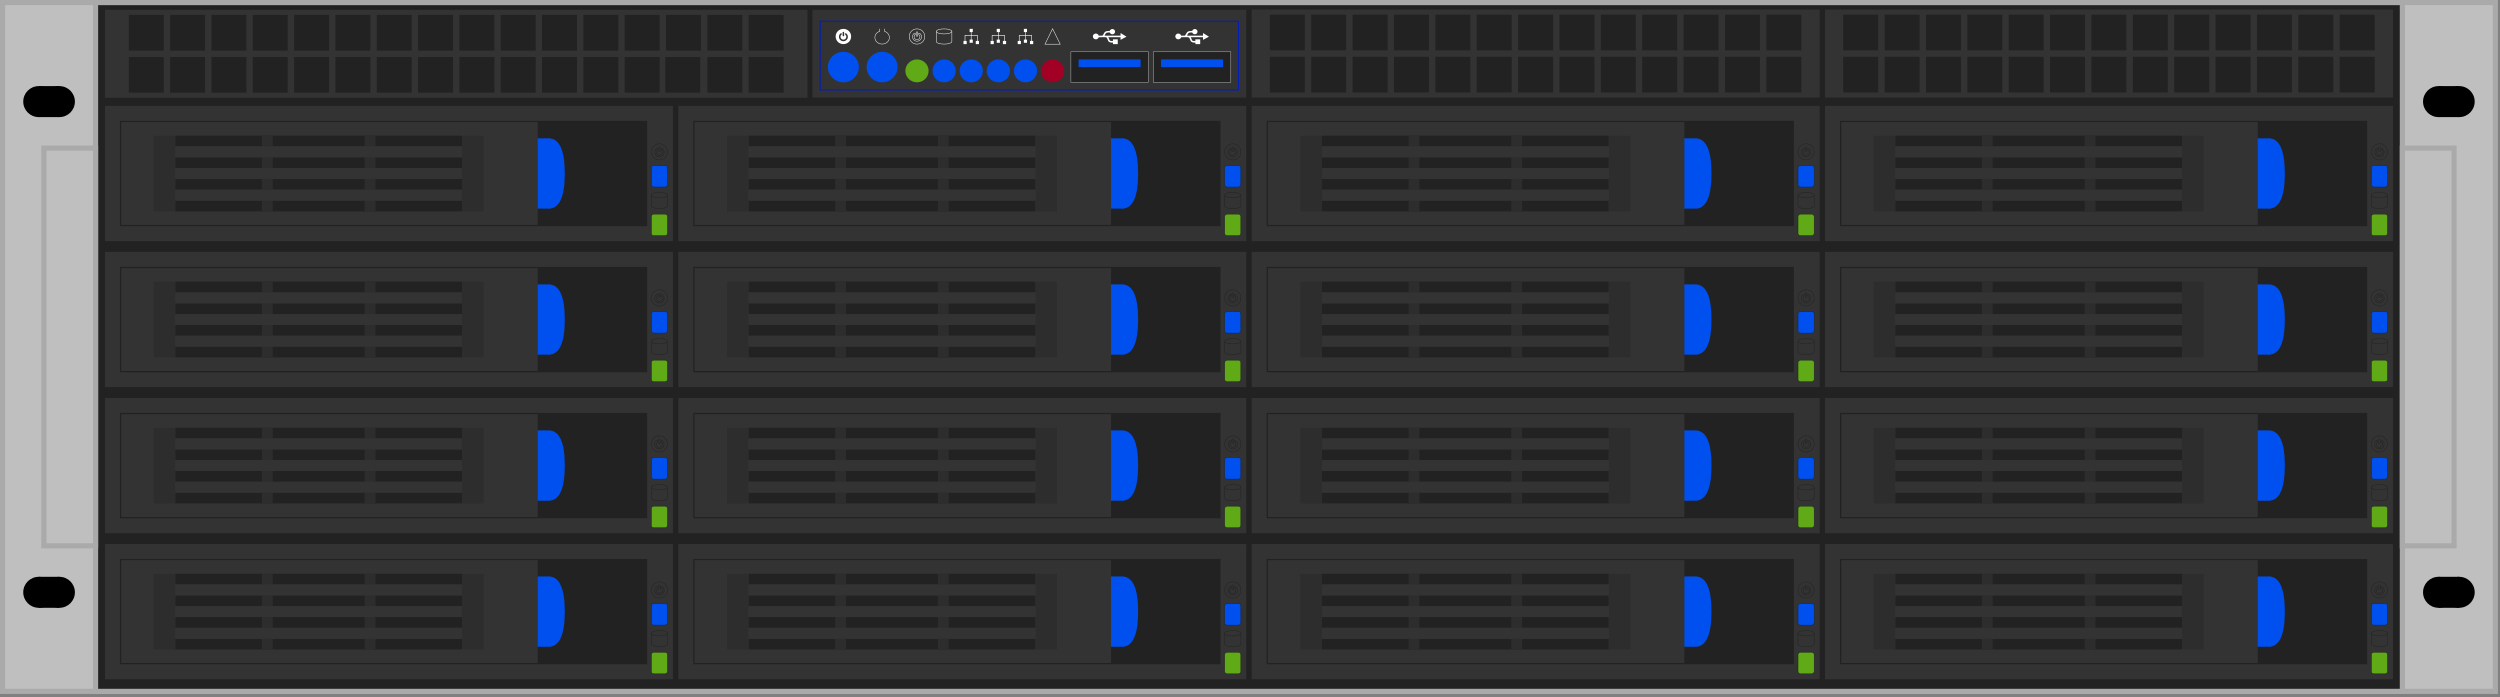 <?xml version="1.0" encoding="UTF-8"?>
<!DOCTYPE svg PUBLIC "-//W3C//DTD SVG 1.1//EN" "http://www.w3.org/Graphics/SVG/1.1/DTD/svg11.dtd">
<svg xmlns="http://www.w3.org/2000/svg" xmlns:xlink="http://www.w3.org/1999/xlink" version="1.1" width="484px" height="135px" viewBox="-0.5 -0.5 484 135"><rect x="-0.5" y="-0.5" width="484" height="135" fill="#808080" stroke="none"/><defs><style type="text/css">@import url("https://fonts.googleapis.com/css?family=Titillium+Web");</style><style type="text/css"/></defs><g><g/><g><rect x="0" y="0" width="482.6" height="133.35" fill="#bfbfbf" stroke="#aaaaaa" pointer-events="all"/></g><g><rect x="18" y="0" width="446.6" height="133.35" fill="#222222" stroke="#aaaaaa" pointer-events="all"/></g><g><rect x="8" y="28.17" width="10" height="77" fill="#bfbfbf" stroke="#aaaaaa" pointer-events="all"/></g><g><rect x="464.6" y="28.17" width="10" height="77" fill="#bfbfbf" stroke="#aaaaaa" pointer-events="all"/></g><g/><g><rect x="471.6" y="111.17" width="4" height="6" fill="#000000" stroke="none" pointer-events="all"/></g><g><ellipse cx="475.6" cy="114.17" rx="3" ry="3" fill="#000000" stroke="none" pointer-events="all"/></g><g><ellipse cx="471.6" cy="114.17" rx="3" ry="3" fill="#000000" stroke="none" pointer-events="all"/></g><g/><g><rect x="471.6" y="16.17" width="4" height="6" fill="#000000" stroke="none" pointer-events="all"/></g><g><ellipse cx="475.6" cy="19.17" rx="3" ry="3" fill="#000000" stroke="none" pointer-events="all"/></g><g><ellipse cx="471.6" cy="19.17" rx="3" ry="3" fill="#000000" stroke="none" pointer-events="all"/></g><g/><g><rect x="7" y="111.17" width="4" height="6" fill="#000000" stroke="none" pointer-events="all"/></g><g><ellipse cx="11" cy="114.17" rx="3" ry="3" fill="#000000" stroke="none" pointer-events="all"/></g><g><ellipse cx="7" cy="114.17" rx="3" ry="3" fill="#000000" stroke="none" pointer-events="all"/></g><g/><g><rect x="7" y="16.17" width="4" height="6" fill="#000000" stroke="none" pointer-events="all"/></g><g><ellipse cx="11" cy="19.17" rx="3" ry="3" fill="#000000" stroke="none" pointer-events="all"/></g><g><ellipse cx="7" cy="19.17" rx="3" ry="3" fill="#000000" stroke="none" pointer-events="all"/></g><g><rect x="19.83" y="104.82" width="109.95" height="26.18" fill="#333333" stroke="none" pointer-events="all"/></g><g><rect x="22.97" y="107.96" width="101.57" height="19.9" fill="#222222" stroke="#222222" stroke-width="0.5" pointer-events="all"/></g><g><rect x="125.07" y="126.29" width="4.19" height="3.14" rx="0.47" ry="0.47" fill="#60a917" stroke="#222222" stroke-width="0.1" transform="rotate(90,127.16,127.86)" pointer-events="all"/></g><g><rect x="125.07" y="116.86" width="4.19" height="3.14" rx="0.47" ry="0.47" fill="#0050ef" stroke="#222222" stroke-width="0.1" transform="rotate(90,127.16,118.43)" pointer-events="all"/></g><g><rect x="98.37" y="111.1" width="8.38" height="13.61" rx="1.26" ry="1.26" fill="#0050ef" stroke="none" pointer-events="all"/></g><g><path d="M 105.7 111.1 Q 108.84 111.1 108.84 117.91 Q 108.84 124.72 105.7 124.72 Z" fill="#0050ef" stroke="none" pointer-events="all"/></g><g><path d="M 127.16 113.69 C 127.25 113.69 127.32 113.62 127.32 113.53 L 127.32 112.91 C 127.32 112.82 127.26 112.75 127.17 112.75 C 127.08 112.75 127.01 112.82 127.01 112.89 L 127.01 113.54 C 127.01 113.62 127.08 113.69 127.16 113.69 Z M 127.16 114.7 C 127.66 114.7 128.07 114.3 128.07 113.8 C 128.07 113.55 127.98 113.27 127.71 113.07 C 127.66 113.03 127.55 113.05 127.51 113.11 C 127.46 113.17 127.46 113.26 127.53 113.33 C 127.67 113.44 127.76 113.61 127.76 113.78 C 127.76 114.13 127.47 114.38 127.17 114.38 C 126.88 114.38 126.59 114.17 126.57 113.79 C 126.57 113.64 126.65 113.43 126.81 113.32 C 126.86 113.28 126.88 113.18 126.82 113.11 C 126.75 113.03 126.66 113.04 126.61 113.07 C 126.38 113.27 126.27 113.48 126.26 113.77 C 126.26 114.32 126.68 114.7 127.16 114.7 Z M 127.16 115.29 C 126.27 115.29 125.59 114.57 125.59 113.72 C 125.59 112.86 126.3 112.15 127.18 112.15 C 127.99 112.15 128.73 112.81 128.73 113.71 C 128.73 114.66 127.98 115.29 127.16 115.29 Z" fill="none" stroke="#222222" stroke-width="0.1" stroke-miterlimit="10" pointer-events="all"/></g><g><path d="M 125.59 124.19 L 125.59 122.1 C 125.59 121.81 126.3 121.58 127.16 121.58 C 128.03 121.58 128.73 121.81 128.73 122.1 L 128.73 124.19 C 128.73 124.48 128.03 124.72 127.16 124.72 C 126.3 124.72 125.59 124.48 125.59 124.19 Z" fill="none" stroke="#222222" stroke-width="0.1" stroke-miterlimit="10" pointer-events="all"/><path d="M 125.59 122.1 C 125.59 122.39 126.3 122.62 127.16 122.62 C 128.03 122.62 128.73 122.39 128.73 122.1" fill="none" stroke="#222222" stroke-width="0.1" stroke-miterlimit="10" pointer-events="all"/></g><g><rect x="22.97" y="107.96" width="80.63" height="19.9" fill="#333333" stroke="none" pointer-events="all"/></g><g><rect x="88.94" y="110.58" width="4.19" height="14.66" fill="#2d2d2d" stroke="none" pointer-events="all"/></g><g><rect x="29.25" y="110.58" width="4.19" height="14.66" fill="#2d2d2d" stroke="none" pointer-events="all"/></g><g><rect x="33.44" y="110.58" width="55.5" height="2.09" fill="#222222" stroke="none" pointer-events="all"/></g><g><rect x="33.44" y="114.77" width="55.5" height="2.09" fill="#222222" stroke="none" pointer-events="all"/></g><g><rect x="33.44" y="118.96" width="55.5" height="2.09" fill="#222222" stroke="none" pointer-events="all"/></g><g><rect x="33.44" y="123.15" width="55.5" height="2.09" fill="#222222" stroke="none" pointer-events="all"/></g><g><rect x="50.2" y="110.58" width="2.09" height="14.66" fill="#2d2d2d" stroke="none" pointer-events="all"/></g><g><rect x="70.09" y="110.58" width="2.09" height="14.66" fill="#2d2d2d" stroke="none" pointer-events="all"/></g><g><rect x="33.44" y="121.05" width="55.5" height="2.09" fill="#333333" stroke="none" pointer-events="all"/></g><g><rect x="33.44" y="116.86" width="55.5" height="2.09" fill="#333333" stroke="none" pointer-events="all"/></g><g><rect x="33.44" y="112.67" width="55.5" height="2.09" fill="#333333" stroke="none" pointer-events="all"/></g><g><rect x="130.83" y="104.82" width="109.95" height="26.18" fill="#333333" stroke="none" pointer-events="all"/></g><g><rect x="133.97" y="107.96" width="101.57" height="19.9" fill="#222222" stroke="#222222" stroke-width="0.5" pointer-events="all"/></g><g><rect x="236.07" y="126.29" width="4.19" height="3.14" rx="0.47" ry="0.47" fill="#60a917" stroke="#222222" stroke-width="0.1" transform="rotate(90,238.16,127.86)" pointer-events="all"/></g><g><rect x="236.07" y="116.86" width="4.19" height="3.14" rx="0.47" ry="0.47" fill="#0050ef" stroke="#222222" stroke-width="0.1" transform="rotate(90,238.16,118.43)" pointer-events="all"/></g><g><rect x="209.37" y="111.1" width="8.38" height="13.61" rx="1.26" ry="1.26" fill="#0050ef" stroke="none" pointer-events="all"/></g><g><path d="M 216.7 111.1 Q 219.84 111.1 219.84 117.91 Q 219.84 124.72 216.7 124.72 Z" fill="#0050ef" stroke="none" pointer-events="all"/></g><g><path d="M 238.16 113.69 C 238.25 113.69 238.32 113.62 238.32 113.53 L 238.32 112.91 C 238.32 112.82 238.26 112.75 238.17 112.75 C 238.07 112.75 238.01 112.82 238.01 112.89 L 238.01 113.54 C 238.01 113.62 238.08 113.69 238.16 113.69 Z M 238.16 114.7 C 238.66 114.7 239.07 114.3 239.07 113.8 C 239.07 113.55 238.98 113.27 238.71 113.07 C 238.66 113.03 238.55 113.05 238.51 113.11 C 238.46 113.17 238.46 113.26 238.53 113.33 C 238.67 113.44 238.76 113.61 238.76 113.78 C 238.76 114.13 238.46 114.38 238.17 114.38 C 237.88 114.38 237.59 114.17 237.57 113.79 C 237.57 113.64 237.65 113.43 237.81 113.32 C 237.86 113.28 237.88 113.18 237.81 113.11 C 237.75 113.03 237.65 113.04 237.61 113.07 C 237.38 113.27 237.27 113.48 237.26 113.77 C 237.26 114.32 237.68 114.7 238.16 114.7 Z M 238.16 115.29 C 237.27 115.29 236.59 114.57 236.59 113.72 C 236.59 112.86 237.3 112.15 238.18 112.15 C 238.99 112.15 239.73 112.81 239.73 113.71 C 239.73 114.66 238.98 115.29 238.16 115.29 Z" fill="none" stroke="#222222" stroke-width="0.1" stroke-miterlimit="10" pointer-events="all"/></g><g><path d="M 236.59 124.19 L 236.59 122.1 C 236.59 121.81 237.3 121.58 238.16 121.58 C 239.03 121.58 239.73 121.81 239.73 122.1 L 239.73 124.19 C 239.73 124.48 239.03 124.72 238.16 124.72 C 237.3 124.72 236.59 124.48 236.59 124.19 Z" fill="none" stroke="#222222" stroke-width="0.1" stroke-miterlimit="10" pointer-events="all"/><path d="M 236.59 122.1 C 236.59 122.39 237.3 122.62 238.16 122.62 C 239.03 122.62 239.73 122.39 239.73 122.1" fill="none" stroke="#222222" stroke-width="0.1" stroke-miterlimit="10" pointer-events="all"/></g><g><rect x="133.97" y="107.96" width="80.63" height="19.9" fill="#333333" stroke="none" pointer-events="all"/></g><g><rect x="199.94" y="110.58" width="4.19" height="14.66" fill="#2d2d2d" stroke="none" pointer-events="all"/></g><g><rect x="140.25" y="110.58" width="4.19" height="14.66" fill="#2d2d2d" stroke="none" pointer-events="all"/></g><g><rect x="144.44" y="110.58" width="55.5" height="2.09" fill="#222222" stroke="none" pointer-events="all"/></g><g><rect x="144.44" y="114.77" width="55.5" height="2.09" fill="#222222" stroke="none" pointer-events="all"/></g><g><rect x="144.44" y="118.96" width="55.5" height="2.09" fill="#222222" stroke="none" pointer-events="all"/></g><g><rect x="144.44" y="123.15" width="55.5" height="2.09" fill="#222222" stroke="none" pointer-events="all"/></g><g><rect x="161.2" y="110.58" width="2.09" height="14.66" fill="#2d2d2d" stroke="none" pointer-events="all"/></g><g><rect x="181.09" y="110.58" width="2.09" height="14.66" fill="#2d2d2d" stroke="none" pointer-events="all"/></g><g><rect x="144.44" y="121.05" width="55.5" height="2.09" fill="#333333" stroke="none" pointer-events="all"/></g><g><rect x="144.44" y="116.86" width="55.5" height="2.09" fill="#333333" stroke="none" pointer-events="all"/></g><g><rect x="144.44" y="112.67" width="55.5" height="2.09" fill="#333333" stroke="none" pointer-events="all"/></g><g><rect x="241.83" y="104.82" width="109.95" height="26.18" fill="#333333" stroke="none" pointer-events="all"/></g><g><rect x="244.97" y="107.96" width="101.57" height="19.9" fill="#222222" stroke="#222222" stroke-width="0.5" pointer-events="all"/></g><g><rect x="347.07" y="126.29" width="4.19" height="3.14" rx="0.47" ry="0.47" fill="#60a917" stroke="#222222" stroke-width="0.1" transform="rotate(90,349.16,127.86)" pointer-events="all"/></g><g><rect x="347.07" y="116.86" width="4.19" height="3.14" rx="0.47" ry="0.47" fill="#0050ef" stroke="#222222" stroke-width="0.1" transform="rotate(90,349.16,118.43)" pointer-events="all"/></g><g><rect x="320.37" y="111.1" width="8.38" height="13.61" rx="1.26" ry="1.26" fill="#0050ef" stroke="none" pointer-events="all"/></g><g><path d="M 327.7 111.1 Q 330.84 111.1 330.84 117.91 Q 330.84 124.72 327.7 124.72 Z" fill="#0050ef" stroke="none" pointer-events="all"/></g><g><path d="M 349.16 113.69 C 349.25 113.69 349.32 113.62 349.32 113.53 L 349.32 112.91 C 349.32 112.82 349.26 112.75 349.17 112.75 C 349.07 112.75 349.01 112.82 349.01 112.89 L 349.01 113.54 C 349.01 113.62 349.08 113.69 349.16 113.69 Z M 349.16 114.7 C 349.66 114.7 350.07 114.3 350.07 113.8 C 350.07 113.55 349.98 113.27 349.71 113.07 C 349.66 113.03 349.55 113.05 349.51 113.11 C 349.46 113.17 349.46 113.26 349.53 113.33 C 349.67 113.44 349.76 113.61 349.76 113.78 C 349.76 114.13 349.46 114.38 349.17 114.38 C 348.88 114.38 348.59 114.17 348.57 113.79 C 348.57 113.64 348.65 113.43 348.8 113.32 C 348.86 113.28 348.88 113.18 348.81 113.11 C 348.75 113.03 348.65 113.04 348.61 113.07 C 348.38 113.27 348.27 113.48 348.26 113.77 C 348.26 114.32 348.68 114.7 349.16 114.7 Z M 349.16 115.29 C 348.27 115.29 347.59 114.57 347.59 113.72 C 347.59 112.86 348.29 112.15 349.18 112.15 C 349.99 112.15 350.73 112.81 350.73 113.71 C 350.73 114.66 349.98 115.29 349.16 115.29 Z" fill="none" stroke="#222222" stroke-width="0.1" stroke-miterlimit="10" pointer-events="all"/></g><g><path d="M 347.59 124.19 L 347.59 122.1 C 347.59 121.81 348.3 121.58 349.16 121.58 C 350.03 121.58 350.73 121.81 350.73 122.1 L 350.73 124.19 C 350.73 124.48 350.03 124.72 349.16 124.72 C 348.3 124.72 347.59 124.48 347.59 124.19 Z" fill="none" stroke="#222222" stroke-width="0.1" stroke-miterlimit="10" pointer-events="all"/><path d="M 347.59 122.1 C 347.59 122.39 348.3 122.62 349.16 122.62 C 350.03 122.62 350.73 122.39 350.73 122.1" fill="none" stroke="#222222" stroke-width="0.1" stroke-miterlimit="10" pointer-events="all"/></g><g><rect x="244.97" y="107.96" width="80.63" height="19.9" fill="#333333" stroke="none" pointer-events="all"/></g><g><rect x="310.94" y="110.58" width="4.19" height="14.66" fill="#2d2d2d" stroke="none" pointer-events="all"/></g><g><rect x="251.25" y="110.58" width="4.19" height="14.66" fill="#2d2d2d" stroke="none" pointer-events="all"/></g><g><rect x="255.44" y="110.58" width="55.5" height="2.09" fill="#222222" stroke="none" pointer-events="all"/></g><g><rect x="255.44" y="114.77" width="55.5" height="2.09" fill="#222222" stroke="none" pointer-events="all"/></g><g><rect x="255.44" y="118.96" width="55.5" height="2.09" fill="#222222" stroke="none" pointer-events="all"/></g><g><rect x="255.44" y="123.15" width="55.5" height="2.09" fill="#222222" stroke="none" pointer-events="all"/></g><g><rect x="272.2" y="110.58" width="2.09" height="14.66" fill="#2d2d2d" stroke="none" pointer-events="all"/></g><g><rect x="292.09" y="110.58" width="2.09" height="14.66" fill="#2d2d2d" stroke="none" pointer-events="all"/></g><g><rect x="255.44" y="121.05" width="55.5" height="2.09" fill="#333333" stroke="none" pointer-events="all"/></g><g><rect x="255.44" y="116.86" width="55.5" height="2.09" fill="#333333" stroke="none" pointer-events="all"/></g><g><rect x="255.44" y="112.67" width="55.5" height="2.09" fill="#333333" stroke="none" pointer-events="all"/></g><g><rect x="352.83" y="104.82" width="109.95" height="26.18" fill="#333333" stroke="none" pointer-events="all"/></g><g><rect x="355.97" y="107.96" width="101.57" height="19.9" fill="#222222" stroke="#222222" stroke-width="0.5" pointer-events="all"/></g><g><rect x="458.07" y="126.29" width="4.19" height="3.14" rx="0.47" ry="0.47" fill="#60a917" stroke="#222222" stroke-width="0.1" transform="rotate(90,460.16,127.86)" pointer-events="all"/></g><g><rect x="458.07" y="116.86" width="4.19" height="3.14" rx="0.47" ry="0.47" fill="#0050ef" stroke="#222222" stroke-width="0.1" transform="rotate(90,460.16,118.43)" pointer-events="all"/></g><g><rect x="431.37" y="111.1" width="8.38" height="13.61" rx="1.26" ry="1.26" fill="#0050ef" stroke="none" pointer-events="all"/></g><g><path d="M 438.7 111.1 Q 441.84 111.1 441.84 117.91 Q 441.84 124.72 438.7 124.72 Z" fill="#0050ef" stroke="none" pointer-events="all"/></g><g><path d="M 460.16 113.69 C 460.25 113.69 460.32 113.62 460.32 113.53 L 460.32 112.91 C 460.32 112.82 460.26 112.75 460.17 112.75 C 460.07 112.75 460.01 112.82 460.01 112.89 L 460.01 113.54 C 460.01 113.62 460.08 113.69 460.16 113.69 Z M 460.16 114.7 C 460.66 114.7 461.07 114.3 461.07 113.8 C 461.07 113.55 460.98 113.27 460.7 113.07 C 460.65 113.03 460.55 113.05 460.51 113.11 C 460.46 113.17 460.46 113.26 460.53 113.33 C 460.67 113.44 460.76 113.61 460.76 113.78 C 460.76 114.13 460.46 114.38 460.17 114.38 C 459.88 114.38 459.59 114.17 459.57 113.79 C 459.57 113.64 459.65 113.43 459.8 113.32 C 459.86 113.28 459.88 113.18 459.81 113.11 C 459.75 113.03 459.65 113.04 459.61 113.07 C 459.38 113.27 459.27 113.48 459.26 113.77 C 459.26 114.32 459.68 114.7 460.16 114.7 Z M 460.16 115.29 C 459.27 115.29 458.59 114.57 458.59 113.72 C 458.59 112.86 459.29 112.15 460.18 112.15 C 460.99 112.15 461.73 112.81 461.73 113.71 C 461.73 114.66 460.98 115.29 460.16 115.29 Z" fill="none" stroke="#222222" stroke-width="0.1" stroke-miterlimit="10" pointer-events="all"/></g><g><path d="M 458.59 124.19 L 458.59 122.1 C 458.59 121.81 459.29 121.58 460.16 121.58 C 461.03 121.58 461.73 121.81 461.73 122.1 L 461.73 124.19 C 461.73 124.48 461.03 124.72 460.16 124.72 C 459.29 124.72 458.59 124.48 458.59 124.19 Z" fill="none" stroke="#222222" stroke-width="0.1" stroke-miterlimit="10" pointer-events="all"/><path d="M 458.59 122.1 C 458.59 122.39 459.29 122.62 460.16 122.62 C 461.03 122.62 461.73 122.39 461.73 122.1" fill="none" stroke="#222222" stroke-width="0.1" stroke-miterlimit="10" pointer-events="all"/></g><g><rect x="355.97" y="107.96" width="80.63" height="19.9" fill="#333333" stroke="none" pointer-events="all"/></g><g><rect x="421.94" y="110.58" width="4.19" height="14.66" fill="#2d2d2d" stroke="none" pointer-events="all"/></g><g><rect x="362.25" y="110.58" width="4.19" height="14.66" fill="#2d2d2d" stroke="none" pointer-events="all"/></g><g><rect x="366.44" y="110.58" width="55.5" height="2.09" fill="#222222" stroke="none" pointer-events="all"/></g><g><rect x="366.44" y="114.77" width="55.5" height="2.09" fill="#222222" stroke="none" pointer-events="all"/></g><g><rect x="366.44" y="118.96" width="55.5" height="2.09" fill="#222222" stroke="none" pointer-events="all"/></g><g><rect x="366.44" y="123.15" width="55.5" height="2.09" fill="#222222" stroke="none" pointer-events="all"/></g><g><rect x="383.2" y="110.58" width="2.09" height="14.66" fill="#2d2d2d" stroke="none" pointer-events="all"/></g><g><rect x="403.09" y="110.58" width="2.09" height="14.66" fill="#2d2d2d" stroke="none" pointer-events="all"/></g><g><rect x="366.44" y="121.05" width="55.5" height="2.09" fill="#333333" stroke="none" pointer-events="all"/></g><g><rect x="366.44" y="116.86" width="55.5" height="2.09" fill="#333333" stroke="none" pointer-events="all"/></g><g><rect x="366.44" y="112.67" width="55.5" height="2.09" fill="#333333" stroke="none" pointer-events="all"/></g><g><rect x="19.83" y="76.55" width="109.95" height="26.18" fill="#333333" stroke="none" pointer-events="all"/></g><g><rect x="22.97" y="79.69" width="101.57" height="19.9" fill="#222222" stroke="#222222" stroke-width="0.5" pointer-events="all"/></g><g><rect x="125.07" y="98.01" width="4.19" height="3.14" rx="0.47" ry="0.47" fill="#60a917" stroke="#222222" stroke-width="0.1" transform="rotate(90,127.16,99.58)" pointer-events="all"/></g><g><rect x="125.07" y="88.59" width="4.19" height="3.14" rx="0.47" ry="0.47" fill="#0050ef" stroke="#222222" stroke-width="0.1" transform="rotate(90,127.16,90.16)" pointer-events="all"/></g><g><rect x="98.37" y="82.83" width="8.38" height="13.61" rx="1.26" ry="1.26" fill="#0050ef" stroke="none" pointer-events="all"/></g><g><path d="M 105.7 82.83 Q 108.84 82.83 108.84 89.64 Q 108.84 96.44 105.7 96.44 Z" fill="#0050ef" stroke="none" pointer-events="all"/></g><g><path d="M 127.16 85.41 C 127.25 85.41 127.32 85.35 127.32 85.26 L 127.32 84.63 C 127.32 84.55 127.26 84.47 127.17 84.47 C 127.08 84.47 127.01 84.55 127.01 84.62 L 127.01 85.26 C 127.01 85.35 127.08 85.41 127.16 85.41 Z M 127.16 86.42 C 127.66 86.42 128.07 86.02 128.07 85.53 C 128.07 85.28 127.98 85 127.71 84.79 C 127.66 84.75 127.55 84.77 127.51 84.84 C 127.46 84.9 127.46 84.99 127.53 85.05 C 127.67 85.16 127.76 85.33 127.76 85.51 C 127.76 85.85 127.47 86.11 127.17 86.11 C 126.88 86.11 126.59 85.9 126.57 85.52 C 126.57 85.37 126.65 85.15 126.81 85.05 C 126.86 85 126.88 84.91 126.82 84.83 C 126.75 84.75 126.66 84.77 126.61 84.8 C 126.38 84.99 126.27 85.2 126.26 85.5 C 126.26 86.05 126.68 86.42 127.16 86.42 Z M 127.16 87.02 C 126.27 87.02 125.59 86.29 125.59 85.44 C 125.59 84.59 126.3 83.88 127.18 83.88 C 127.99 83.88 128.73 84.53 128.73 85.44 C 128.73 86.38 127.98 87.02 127.16 87.02 Z" fill="none" stroke="#222222" stroke-width="0.1" stroke-miterlimit="10" pointer-events="all"/></g><g><path d="M 125.59 95.92 L 125.59 93.83 C 125.59 93.54 126.3 93.3 127.16 93.3 C 128.03 93.3 128.73 93.54 128.73 93.83 L 128.73 95.92 C 128.73 96.21 128.03 96.44 127.16 96.44 C 126.3 96.44 125.59 96.21 125.59 95.92 Z" fill="none" stroke="#222222" stroke-width="0.1" stroke-miterlimit="10" pointer-events="all"/><path d="M 125.59 93.83 C 125.59 94.11 126.3 94.35 127.16 94.35 C 128.03 94.35 128.73 94.11 128.73 93.83" fill="none" stroke="#222222" stroke-width="0.1" stroke-miterlimit="10" pointer-events="all"/></g><g><rect x="22.97" y="79.69" width="80.63" height="19.9" fill="#333333" stroke="none" pointer-events="all"/></g><g><rect x="88.94" y="82.31" width="4.19" height="14.66" fill="#2d2d2d" stroke="none" pointer-events="all"/></g><g><rect x="29.25" y="82.31" width="4.19" height="14.66" fill="#2d2d2d" stroke="none" pointer-events="all"/></g><g><rect x="33.44" y="82.31" width="55.5" height="2.09" fill="#222222" stroke="none" pointer-events="all"/></g><g><rect x="33.44" y="86.5" width="55.5" height="2.09" fill="#222222" stroke="none" pointer-events="all"/></g><g><rect x="33.44" y="90.68" width="55.5" height="2.09" fill="#222222" stroke="none" pointer-events="all"/></g><g><rect x="33.44" y="94.87" width="55.5" height="2.09" fill="#222222" stroke="none" pointer-events="all"/></g><g><rect x="50.2" y="82.31" width="2.09" height="14.66" fill="#2d2d2d" stroke="none" pointer-events="all"/></g><g><rect x="70.09" y="82.31" width="2.09" height="14.66" fill="#2d2d2d" stroke="none" pointer-events="all"/></g><g><rect x="33.44" y="92.78" width="55.5" height="2.09" fill="#333333" stroke="none" pointer-events="all"/></g><g><rect x="33.44" y="88.59" width="55.5" height="2.09" fill="#333333" stroke="none" pointer-events="all"/></g><g><rect x="33.44" y="84.4" width="55.5" height="2.09" fill="#333333" stroke="none" pointer-events="all"/></g><g><rect x="130.83" y="76.55" width="109.95" height="26.18" fill="#333333" stroke="none" pointer-events="all"/></g><g><rect x="133.97" y="79.69" width="101.57" height="19.9" fill="#222222" stroke="#222222" stroke-width="0.5" pointer-events="all"/></g><g><rect x="236.07" y="98.01" width="4.19" height="3.14" rx="0.47" ry="0.47" fill="#60a917" stroke="#222222" stroke-width="0.1" transform="rotate(90,238.16,99.58)" pointer-events="all"/></g><g><rect x="236.07" y="88.59" width="4.19" height="3.14" rx="0.47" ry="0.47" fill="#0050ef" stroke="#222222" stroke-width="0.1" transform="rotate(90,238.16,90.16)" pointer-events="all"/></g><g><rect x="209.37" y="82.83" width="8.38" height="13.61" rx="1.26" ry="1.26" fill="#0050ef" stroke="none" pointer-events="all"/></g><g><path d="M 216.7 82.83 Q 219.84 82.83 219.84 89.64 Q 219.84 96.44 216.7 96.44 Z" fill="#0050ef" stroke="none" pointer-events="all"/></g><g><path d="M 238.16 85.41 C 238.25 85.41 238.32 85.35 238.32 85.26 L 238.32 84.63 C 238.32 84.55 238.26 84.47 238.17 84.47 C 238.07 84.47 238.01 84.55 238.01 84.62 L 238.01 85.26 C 238.01 85.35 238.08 85.41 238.16 85.41 Z M 238.16 86.42 C 238.66 86.42 239.07 86.02 239.07 85.53 C 239.07 85.28 238.98 85 238.71 84.79 C 238.66 84.75 238.55 84.77 238.51 84.84 C 238.46 84.9 238.46 84.99 238.53 85.05 C 238.67 85.16 238.76 85.33 238.76 85.51 C 238.76 85.85 238.46 86.11 238.17 86.11 C 237.88 86.11 237.59 85.9 237.57 85.52 C 237.57 85.37 237.65 85.15 237.81 85.05 C 237.86 85 237.88 84.91 237.81 84.83 C 237.75 84.75 237.65 84.77 237.61 84.8 C 237.38 84.99 237.27 85.2 237.26 85.5 C 237.26 86.05 237.68 86.42 238.16 86.42 Z M 238.16 87.02 C 237.27 87.02 236.59 86.29 236.59 85.44 C 236.59 84.59 237.3 83.88 238.18 83.88 C 238.99 83.88 239.73 84.53 239.73 85.44 C 239.73 86.38 238.98 87.02 238.16 87.02 Z" fill="none" stroke="#222222" stroke-width="0.1" stroke-miterlimit="10" pointer-events="all"/></g><g><path d="M 236.59 95.92 L 236.59 93.83 C 236.59 93.54 237.3 93.3 238.16 93.3 C 239.03 93.3 239.73 93.54 239.73 93.83 L 239.73 95.92 C 239.73 96.21 239.03 96.44 238.16 96.44 C 237.3 96.44 236.59 96.21 236.59 95.92 Z" fill="none" stroke="#222222" stroke-width="0.1" stroke-miterlimit="10" pointer-events="all"/><path d="M 236.59 93.83 C 236.59 94.11 237.3 94.35 238.16 94.35 C 239.03 94.35 239.73 94.11 239.73 93.83" fill="none" stroke="#222222" stroke-width="0.1" stroke-miterlimit="10" pointer-events="all"/></g><g><rect x="133.97" y="79.69" width="80.63" height="19.9" fill="#333333" stroke="none" pointer-events="all"/></g><g><rect x="199.94" y="82.31" width="4.19" height="14.66" fill="#2d2d2d" stroke="none" pointer-events="all"/></g><g><rect x="140.25" y="82.31" width="4.19" height="14.66" fill="#2d2d2d" stroke="none" pointer-events="all"/></g><g><rect x="144.44" y="82.31" width="55.5" height="2.09" fill="#222222" stroke="none" pointer-events="all"/></g><g><rect x="144.44" y="86.5" width="55.5" height="2.09" fill="#222222" stroke="none" pointer-events="all"/></g><g><rect x="144.44" y="90.68" width="55.5" height="2.09" fill="#222222" stroke="none" pointer-events="all"/></g><g><rect x="144.44" y="94.87" width="55.5" height="2.09" fill="#222222" stroke="none" pointer-events="all"/></g><g><rect x="161.2" y="82.31" width="2.09" height="14.66" fill="#2d2d2d" stroke="none" pointer-events="all"/></g><g><rect x="181.09" y="82.31" width="2.09" height="14.66" fill="#2d2d2d" stroke="none" pointer-events="all"/></g><g><rect x="144.44" y="92.78" width="55.5" height="2.09" fill="#333333" stroke="none" pointer-events="all"/></g><g><rect x="144.44" y="88.59" width="55.5" height="2.09" fill="#333333" stroke="none" pointer-events="all"/></g><g><rect x="144.44" y="84.4" width="55.5" height="2.09" fill="#333333" stroke="none" pointer-events="all"/></g><g><rect x="241.83" y="76.55" width="109.95" height="26.18" fill="#333333" stroke="none" pointer-events="all"/></g><g><rect x="244.97" y="79.69" width="101.57" height="19.9" fill="#222222" stroke="#222222" stroke-width="0.5" pointer-events="all"/></g><g><rect x="347.07" y="98.01" width="4.19" height="3.14" rx="0.47" ry="0.47" fill="#60a917" stroke="#222222" stroke-width="0.1" transform="rotate(90,349.16,99.58)" pointer-events="all"/></g><g><rect x="347.07" y="88.59" width="4.19" height="3.14" rx="0.47" ry="0.47" fill="#0050ef" stroke="#222222" stroke-width="0.1" transform="rotate(90,349.16,90.16)" pointer-events="all"/></g><g><rect x="320.37" y="82.83" width="8.38" height="13.61" rx="1.26" ry="1.26" fill="#0050ef" stroke="none" pointer-events="all"/></g><g><path d="M 327.7 82.83 Q 330.84 82.83 330.84 89.64 Q 330.84 96.44 327.7 96.44 Z" fill="#0050ef" stroke="none" pointer-events="all"/></g><g><path d="M 349.16 85.41 C 349.25 85.41 349.32 85.35 349.32 85.26 L 349.32 84.63 C 349.32 84.55 349.26 84.47 349.17 84.47 C 349.07 84.47 349.01 84.55 349.01 84.62 L 349.01 85.26 C 349.01 85.35 349.08 85.41 349.16 85.41 Z M 349.16 86.42 C 349.66 86.42 350.07 86.02 350.07 85.53 C 350.07 85.28 349.98 85 349.71 84.79 C 349.66 84.75 349.55 84.77 349.51 84.84 C 349.46 84.9 349.46 84.99 349.53 85.05 C 349.67 85.16 349.76 85.33 349.76 85.51 C 349.76 85.85 349.46 86.11 349.17 86.11 C 348.88 86.11 348.59 85.9 348.57 85.52 C 348.57 85.37 348.65 85.15 348.8 85.05 C 348.86 85 348.88 84.91 348.81 84.83 C 348.75 84.75 348.65 84.77 348.61 84.8 C 348.38 84.99 348.27 85.2 348.26 85.5 C 348.26 86.05 348.68 86.42 349.16 86.42 Z M 349.16 87.02 C 348.27 87.02 347.59 86.29 347.59 85.44 C 347.59 84.59 348.29 83.88 349.18 83.88 C 349.99 83.88 350.73 84.53 350.73 85.44 C 350.73 86.38 349.98 87.02 349.16 87.02 Z" fill="none" stroke="#222222" stroke-width="0.1" stroke-miterlimit="10" pointer-events="all"/></g><g><path d="M 347.59 95.92 L 347.59 93.83 C 347.59 93.54 348.3 93.3 349.16 93.3 C 350.03 93.3 350.73 93.54 350.73 93.83 L 350.73 95.92 C 350.73 96.21 350.03 96.44 349.16 96.44 C 348.3 96.44 347.59 96.21 347.59 95.92 Z" fill="none" stroke="#222222" stroke-width="0.1" stroke-miterlimit="10" pointer-events="all"/><path d="M 347.59 93.83 C 347.59 94.11 348.3 94.35 349.16 94.35 C 350.03 94.35 350.73 94.11 350.73 93.83" fill="none" stroke="#222222" stroke-width="0.1" stroke-miterlimit="10" pointer-events="all"/></g><g><rect x="244.97" y="79.69" width="80.63" height="19.9" fill="#333333" stroke="none" pointer-events="all"/></g><g><rect x="310.94" y="82.31" width="4.19" height="14.66" fill="#2d2d2d" stroke="none" pointer-events="all"/></g><g><rect x="251.25" y="82.31" width="4.19" height="14.66" fill="#2d2d2d" stroke="none" pointer-events="all"/></g><g><rect x="255.44" y="82.31" width="55.5" height="2.09" fill="#222222" stroke="none" pointer-events="all"/></g><g><rect x="255.44" y="86.5" width="55.5" height="2.09" fill="#222222" stroke="none" pointer-events="all"/></g><g><rect x="255.44" y="90.68" width="55.5" height="2.09" fill="#222222" stroke="none" pointer-events="all"/></g><g><rect x="255.44" y="94.87" width="55.5" height="2.09" fill="#222222" stroke="none" pointer-events="all"/></g><g><rect x="272.2" y="82.31" width="2.09" height="14.66" fill="#2d2d2d" stroke="none" pointer-events="all"/></g><g><rect x="292.09" y="82.31" width="2.09" height="14.66" fill="#2d2d2d" stroke="none" pointer-events="all"/></g><g><rect x="255.44" y="92.78" width="55.5" height="2.09" fill="#333333" stroke="none" pointer-events="all"/></g><g><rect x="255.44" y="88.59" width="55.5" height="2.09" fill="#333333" stroke="none" pointer-events="all"/></g><g><rect x="255.44" y="84.4" width="55.5" height="2.09" fill="#333333" stroke="none" pointer-events="all"/></g><g><rect x="352.83" y="76.55" width="109.95" height="26.18" fill="#333333" stroke="none" pointer-events="all"/></g><g><rect x="355.97" y="79.69" width="101.57" height="19.9" fill="#222222" stroke="#222222" stroke-width="0.5" pointer-events="all"/></g><g><rect x="458.07" y="98.01" width="4.19" height="3.14" rx="0.47" ry="0.47" fill="#60a917" stroke="#222222" stroke-width="0.1" transform="rotate(90,460.16,99.58)" pointer-events="all"/></g><g><rect x="458.07" y="88.59" width="4.19" height="3.14" rx="0.47" ry="0.47" fill="#0050ef" stroke="#222222" stroke-width="0.1" transform="rotate(90,460.16,90.16)" pointer-events="all"/></g><g><rect x="431.37" y="82.83" width="8.38" height="13.61" rx="1.26" ry="1.26" fill="#0050ef" stroke="none" pointer-events="all"/></g><g><path d="M 438.7 82.83 Q 441.84 82.83 441.84 89.64 Q 441.84 96.44 438.7 96.44 Z" fill="#0050ef" stroke="none" pointer-events="all"/></g><g><path d="M 460.16 85.41 C 460.25 85.41 460.32 85.35 460.32 85.26 L 460.32 84.63 C 460.32 84.55 460.26 84.47 460.17 84.47 C 460.07 84.47 460.01 84.55 460.01 84.62 L 460.01 85.26 C 460.01 85.35 460.08 85.41 460.16 85.41 Z M 460.16 86.42 C 460.66 86.42 461.07 86.02 461.07 85.53 C 461.07 85.28 460.98 85 460.7 84.79 C 460.65 84.75 460.55 84.77 460.51 84.84 C 460.46 84.9 460.46 84.99 460.53 85.05 C 460.67 85.16 460.76 85.33 460.76 85.51 C 460.76 85.85 460.46 86.11 460.17 86.11 C 459.88 86.11 459.59 85.9 459.57 85.52 C 459.57 85.37 459.65 85.15 459.8 85.05 C 459.86 85 459.88 84.91 459.81 84.83 C 459.75 84.75 459.65 84.77 459.61 84.8 C 459.38 84.99 459.27 85.2 459.26 85.5 C 459.26 86.05 459.68 86.42 460.16 86.42 Z M 460.16 87.02 C 459.27 87.02 458.59 86.29 458.59 85.44 C 458.59 84.59 459.29 83.88 460.18 83.88 C 460.99 83.88 461.73 84.53 461.73 85.44 C 461.73 86.38 460.98 87.02 460.16 87.02 Z" fill="none" stroke="#222222" stroke-width="0.1" stroke-miterlimit="10" pointer-events="all"/></g><g><path d="M 458.59 95.92 L 458.59 93.83 C 458.59 93.54 459.29 93.3 460.16 93.3 C 461.03 93.3 461.73 93.54 461.73 93.83 L 461.73 95.92 C 461.73 96.21 461.03 96.44 460.16 96.44 C 459.29 96.44 458.59 96.21 458.59 95.92 Z" fill="none" stroke="#222222" stroke-width="0.1" stroke-miterlimit="10" pointer-events="all"/><path d="M 458.59 93.83 C 458.59 94.11 459.29 94.35 460.16 94.35 C 461.03 94.35 461.73 94.11 461.73 93.83" fill="none" stroke="#222222" stroke-width="0.1" stroke-miterlimit="10" pointer-events="all"/></g><g><rect x="355.97" y="79.69" width="80.63" height="19.9" fill="#333333" stroke="none" pointer-events="all"/></g><g><rect x="421.94" y="82.31" width="4.19" height="14.66" fill="#2d2d2d" stroke="none" pointer-events="all"/></g><g><rect x="362.25" y="82.31" width="4.19" height="14.66" fill="#2d2d2d" stroke="none" pointer-events="all"/></g><g><rect x="366.44" y="82.31" width="55.5" height="2.09" fill="#222222" stroke="none" pointer-events="all"/></g><g><rect x="366.44" y="86.5" width="55.5" height="2.09" fill="#222222" stroke="none" pointer-events="all"/></g><g><rect x="366.44" y="90.68" width="55.5" height="2.09" fill="#222222" stroke="none" pointer-events="all"/></g><g><rect x="366.44" y="94.87" width="55.5" height="2.09" fill="#222222" stroke="none" pointer-events="all"/></g><g><rect x="383.2" y="82.31" width="2.09" height="14.66" fill="#2d2d2d" stroke="none" pointer-events="all"/></g><g><rect x="403.09" y="82.31" width="2.09" height="14.66" fill="#2d2d2d" stroke="none" pointer-events="all"/></g><g><rect x="366.44" y="92.78" width="55.5" height="2.09" fill="#333333" stroke="none" pointer-events="all"/></g><g><rect x="366.44" y="88.59" width="55.5" height="2.09" fill="#333333" stroke="none" pointer-events="all"/></g><g><rect x="366.44" y="84.4" width="55.5" height="2.09" fill="#333333" stroke="none" pointer-events="all"/></g><g><rect x="19.83" y="48.27" width="109.95" height="26.18" fill="#333333" stroke="none" pointer-events="all"/></g><g><rect x="22.97" y="51.42" width="101.57" height="19.9" fill="#222222" stroke="#222222" stroke-width="0.5" pointer-events="all"/></g><g><rect x="125.07" y="69.74" width="4.19" height="3.14" rx="0.47" ry="0.47" fill="#60a917" stroke="#222222" stroke-width="0.1" transform="rotate(90,127.16,71.31)" pointer-events="all"/></g><g><rect x="125.07" y="60.32" width="4.19" height="3.14" rx="0.47" ry="0.47" fill="#0050ef" stroke="#222222" stroke-width="0.1" transform="rotate(90,127.16,61.89)" pointer-events="all"/></g><g><rect x="98.37" y="54.56" width="8.38" height="13.61" rx="1.26" ry="1.26" fill="#0050ef" stroke="none" pointer-events="all"/></g><g><path d="M 105.7 54.56 Q 108.84 54.56 108.84 61.36 Q 108.84 68.17 105.7 68.17 Z" fill="#0050ef" stroke="none" pointer-events="all"/></g><g><path d="M 127.16 57.14 C 127.25 57.14 127.32 57.07 127.32 56.99 L 127.32 56.36 C 127.32 56.28 127.26 56.2 127.17 56.2 C 127.08 56.2 127.01 56.27 127.01 56.34 L 127.01 56.99 C 127.01 57.07 127.08 57.14 127.16 57.14 Z M 127.16 58.15 C 127.66 58.15 128.07 57.75 128.07 57.25 C 128.07 57 127.98 56.72 127.71 56.52 C 127.66 56.48 127.55 56.5 127.51 56.56 C 127.46 56.63 127.46 56.72 127.53 56.78 C 127.67 56.89 127.76 57.06 127.76 57.24 C 127.76 57.58 127.47 57.83 127.17 57.83 C 126.88 57.83 126.59 57.62 126.57 57.25 C 126.57 57.09 126.65 56.88 126.81 56.77 C 126.86 56.73 126.88 56.63 126.82 56.56 C 126.75 56.48 126.66 56.49 126.61 56.53 C 126.38 56.72 126.27 56.93 126.26 57.23 C 126.26 57.78 126.68 58.15 127.16 58.15 Z M 127.16 58.75 C 126.27 58.75 125.59 58.02 125.59 57.17 C 125.59 56.31 126.3 55.6 127.18 55.6 C 127.99 55.6 128.73 56.26 128.73 57.17 C 128.73 58.11 127.98 58.75 127.16 58.75 Z" fill="none" stroke="#222222" stroke-width="0.1" stroke-miterlimit="10" pointer-events="all"/></g><g><path d="M 125.59 67.65 L 125.59 65.55 C 125.59 65.26 126.3 65.03 127.16 65.03 C 128.03 65.03 128.73 65.26 128.73 65.55 L 128.73 67.65 C 128.73 67.94 128.03 68.17 127.16 68.17 C 126.3 68.17 125.59 67.94 125.59 67.65 Z" fill="none" stroke="#222222" stroke-width="0.1" stroke-miterlimit="10" pointer-events="all"/><path d="M 125.59 65.55 C 125.59 65.84 126.3 66.08 127.16 66.08 C 128.03 66.08 128.73 65.84 128.73 65.55" fill="none" stroke="#222222" stroke-width="0.1" stroke-miterlimit="10" pointer-events="all"/></g><g><rect x="22.97" y="51.42" width="80.63" height="19.9" fill="#333333" stroke="none" pointer-events="all"/></g><g><rect x="88.94" y="54.03" width="4.19" height="14.66" fill="#2d2d2d" stroke="none" pointer-events="all"/></g><g><rect x="29.25" y="54.03" width="4.19" height="14.66" fill="#2d2d2d" stroke="none" pointer-events="all"/></g><g><rect x="33.44" y="54.03" width="55.5" height="2.09" fill="#222222" stroke="none" pointer-events="all"/></g><g><rect x="33.44" y="58.22" width="55.5" height="2.09" fill="#222222" stroke="none" pointer-events="all"/></g><g><rect x="33.44" y="62.41" width="55.5" height="2.09" fill="#222222" stroke="none" pointer-events="all"/></g><g><rect x="33.44" y="66.6" width="55.5" height="2.09" fill="#222222" stroke="none" pointer-events="all"/></g><g><rect x="50.2" y="54.03" width="2.09" height="14.66" fill="#2d2d2d" stroke="none" pointer-events="all"/></g><g><rect x="70.09" y="54.03" width="2.09" height="14.66" fill="#2d2d2d" stroke="none" pointer-events="all"/></g><g><rect x="33.44" y="64.5" width="55.5" height="2.09" fill="#333333" stroke="none" pointer-events="all"/></g><g><rect x="33.44" y="60.32" width="55.5" height="2.09" fill="#333333" stroke="none" pointer-events="all"/></g><g><rect x="33.44" y="56.13" width="55.5" height="2.09" fill="#333333" stroke="none" pointer-events="all"/></g><g><rect x="130.83" y="48.27" width="109.95" height="26.18" fill="#333333" stroke="none" pointer-events="all"/></g><g><rect x="133.97" y="51.42" width="101.57" height="19.9" fill="#222222" stroke="#222222" stroke-width="0.5" pointer-events="all"/></g><g><rect x="236.07" y="69.74" width="4.19" height="3.14" rx="0.47" ry="0.47" fill="#60a917" stroke="#222222" stroke-width="0.1" transform="rotate(90,238.16,71.31)" pointer-events="all"/></g><g><rect x="236.07" y="60.32" width="4.19" height="3.14" rx="0.47" ry="0.47" fill="#0050ef" stroke="#222222" stroke-width="0.1" transform="rotate(90,238.16,61.89)" pointer-events="all"/></g><g><rect x="209.37" y="54.56" width="8.38" height="13.61" rx="1.26" ry="1.26" fill="#0050ef" stroke="none" pointer-events="all"/></g><g><path d="M 216.7 54.56 Q 219.84 54.56 219.84 61.36 Q 219.84 68.17 216.7 68.17 Z" fill="#0050ef" stroke="none" pointer-events="all"/></g><g><path d="M 238.16 57.14 C 238.25 57.14 238.32 57.07 238.32 56.99 L 238.32 56.36 C 238.32 56.28 238.26 56.2 238.17 56.2 C 238.07 56.2 238.01 56.27 238.01 56.34 L 238.01 56.99 C 238.01 57.07 238.08 57.14 238.16 57.14 Z M 238.16 58.15 C 238.66 58.15 239.07 57.75 239.07 57.25 C 239.07 57 238.98 56.72 238.71 56.52 C 238.66 56.48 238.55 56.5 238.51 56.56 C 238.46 56.63 238.46 56.72 238.53 56.78 C 238.67 56.89 238.76 57.06 238.76 57.24 C 238.76 57.58 238.46 57.83 238.17 57.83 C 237.88 57.83 237.59 57.62 237.57 57.25 C 237.57 57.09 237.65 56.88 237.81 56.77 C 237.86 56.73 237.88 56.63 237.81 56.56 C 237.75 56.48 237.65 56.49 237.61 56.53 C 237.38 56.72 237.27 56.93 237.26 57.23 C 237.26 57.78 237.68 58.15 238.16 58.15 Z M 238.16 58.75 C 237.27 58.75 236.59 58.02 236.59 57.17 C 236.59 56.31 237.3 55.6 238.18 55.6 C 238.99 55.6 239.73 56.26 239.73 57.17 C 239.73 58.11 238.98 58.75 238.16 58.75 Z" fill="none" stroke="#222222" stroke-width="0.1" stroke-miterlimit="10" pointer-events="all"/></g><g><path d="M 236.59 67.65 L 236.59 65.55 C 236.59 65.26 237.3 65.03 238.16 65.03 C 239.03 65.03 239.73 65.26 239.73 65.55 L 239.73 67.65 C 239.73 67.94 239.03 68.17 238.16 68.17 C 237.3 68.17 236.59 67.94 236.59 67.65 Z" fill="none" stroke="#222222" stroke-width="0.1" stroke-miterlimit="10" pointer-events="all"/><path d="M 236.59 65.55 C 236.59 65.84 237.3 66.08 238.16 66.08 C 239.03 66.08 239.73 65.84 239.73 65.55" fill="none" stroke="#222222" stroke-width="0.1" stroke-miterlimit="10" pointer-events="all"/></g><g><rect x="133.97" y="51.42" width="80.63" height="19.9" fill="#333333" stroke="none" pointer-events="all"/></g><g><rect x="199.94" y="54.03" width="4.19" height="14.66" fill="#2d2d2d" stroke="none" pointer-events="all"/></g><g><rect x="140.25" y="54.03" width="4.19" height="14.66" fill="#2d2d2d" stroke="none" pointer-events="all"/></g><g><rect x="144.44" y="54.03" width="55.5" height="2.09" fill="#222222" stroke="none" pointer-events="all"/></g><g><rect x="144.44" y="58.22" width="55.5" height="2.09" fill="#222222" stroke="none" pointer-events="all"/></g><g><rect x="144.44" y="62.41" width="55.5" height="2.09" fill="#222222" stroke="none" pointer-events="all"/></g><g><rect x="144.44" y="66.6" width="55.5" height="2.09" fill="#222222" stroke="none" pointer-events="all"/></g><g><rect x="161.2" y="54.03" width="2.09" height="14.66" fill="#2d2d2d" stroke="none" pointer-events="all"/></g><g><rect x="181.09" y="54.03" width="2.09" height="14.66" fill="#2d2d2d" stroke="none" pointer-events="all"/></g><g><rect x="144.44" y="64.5" width="55.5" height="2.09" fill="#333333" stroke="none" pointer-events="all"/></g><g><rect x="144.44" y="60.32" width="55.5" height="2.09" fill="#333333" stroke="none" pointer-events="all"/></g><g><rect x="144.44" y="56.13" width="55.5" height="2.09" fill="#333333" stroke="none" pointer-events="all"/></g><g><rect x="241.83" y="48.27" width="109.95" height="26.18" fill="#333333" stroke="none" pointer-events="all"/></g><g><rect x="244.97" y="51.42" width="101.57" height="19.9" fill="#222222" stroke="#222222" stroke-width="0.5" pointer-events="all"/></g><g><rect x="347.07" y="69.74" width="4.19" height="3.14" rx="0.47" ry="0.47" fill="#60a917" stroke="#222222" stroke-width="0.1" transform="rotate(90,349.16,71.31)" pointer-events="all"/></g><g><rect x="347.07" y="60.32" width="4.19" height="3.14" rx="0.47" ry="0.47" fill="#0050ef" stroke="#222222" stroke-width="0.1" transform="rotate(90,349.16,61.89)" pointer-events="all"/></g><g><rect x="320.37" y="54.56" width="8.38" height="13.61" rx="1.26" ry="1.26" fill="#0050ef" stroke="none" pointer-events="all"/></g><g><path d="M 327.7 54.56 Q 330.84 54.56 330.84 61.36 Q 330.84 68.17 327.7 68.17 Z" fill="#0050ef" stroke="none" pointer-events="all"/></g><g><path d="M 349.16 57.14 C 349.25 57.14 349.32 57.07 349.32 56.99 L 349.32 56.36 C 349.32 56.28 349.26 56.2 349.17 56.2 C 349.07 56.2 349.01 56.27 349.01 56.34 L 349.01 56.99 C 349.01 57.07 349.08 57.14 349.16 57.14 Z M 349.16 58.15 C 349.66 58.15 350.07 57.75 350.07 57.25 C 350.07 57 349.98 56.72 349.71 56.52 C 349.66 56.48 349.55 56.5 349.51 56.56 C 349.46 56.63 349.46 56.72 349.53 56.78 C 349.67 56.89 349.76 57.06 349.76 57.24 C 349.76 57.58 349.46 57.83 349.17 57.83 C 348.88 57.83 348.59 57.62 348.57 57.25 C 348.57 57.09 348.65 56.88 348.8 56.77 C 348.86 56.73 348.88 56.63 348.81 56.56 C 348.75 56.48 348.65 56.49 348.61 56.53 C 348.38 56.72 348.27 56.93 348.26 57.23 C 348.26 57.78 348.68 58.15 349.16 58.15 Z M 349.16 58.75 C 348.27 58.75 347.59 58.02 347.59 57.17 C 347.59 56.31 348.29 55.6 349.18 55.6 C 349.99 55.6 350.73 56.26 350.73 57.17 C 350.73 58.11 349.98 58.75 349.16 58.75 Z" fill="none" stroke="#222222" stroke-width="0.1" stroke-miterlimit="10" pointer-events="all"/></g><g><path d="M 347.59 67.65 L 347.59 65.55 C 347.59 65.26 348.3 65.03 349.16 65.03 C 350.03 65.03 350.73 65.26 350.73 65.55 L 350.73 67.65 C 350.73 67.94 350.03 68.17 349.16 68.17 C 348.3 68.17 347.59 67.94 347.59 67.65 Z" fill="none" stroke="#222222" stroke-width="0.1" stroke-miterlimit="10" pointer-events="all"/><path d="M 347.59 65.55 C 347.59 65.84 348.3 66.08 349.16 66.08 C 350.03 66.08 350.73 65.84 350.73 65.55" fill="none" stroke="#222222" stroke-width="0.1" stroke-miterlimit="10" pointer-events="all"/></g><g><rect x="244.97" y="51.42" width="80.63" height="19.9" fill="#333333" stroke="none" pointer-events="all"/></g><g><rect x="310.94" y="54.03" width="4.19" height="14.66" fill="#2d2d2d" stroke="none" pointer-events="all"/></g><g><rect x="251.25" y="54.03" width="4.19" height="14.66" fill="#2d2d2d" stroke="none" pointer-events="all"/></g><g><rect x="255.44" y="54.03" width="55.5" height="2.09" fill="#222222" stroke="none" pointer-events="all"/></g><g><rect x="255.44" y="58.22" width="55.5" height="2.09" fill="#222222" stroke="none" pointer-events="all"/></g><g><rect x="255.44" y="62.41" width="55.5" height="2.09" fill="#222222" stroke="none" pointer-events="all"/></g><g><rect x="255.44" y="66.6" width="55.5" height="2.09" fill="#222222" stroke="none" pointer-events="all"/></g><g><rect x="272.2" y="54.03" width="2.09" height="14.66" fill="#2d2d2d" stroke="none" pointer-events="all"/></g><g><rect x="292.09" y="54.03" width="2.09" height="14.66" fill="#2d2d2d" stroke="none" pointer-events="all"/></g><g><rect x="255.44" y="64.5" width="55.5" height="2.09" fill="#333333" stroke="none" pointer-events="all"/></g><g><rect x="255.44" y="60.32" width="55.5" height="2.09" fill="#333333" stroke="none" pointer-events="all"/></g><g><rect x="255.44" y="56.13" width="55.5" height="2.09" fill="#333333" stroke="none" pointer-events="all"/></g><g><rect x="352.83" y="48.27" width="109.95" height="26.18" fill="#333333" stroke="none" pointer-events="all"/></g><g><rect x="355.97" y="51.42" width="101.57" height="19.9" fill="#222222" stroke="#222222" stroke-width="0.5" pointer-events="all"/></g><g><rect x="458.07" y="69.74" width="4.19" height="3.14" rx="0.47" ry="0.47" fill="#60a917" stroke="#222222" stroke-width="0.1" transform="rotate(90,460.16,71.31)" pointer-events="all"/></g><g><rect x="458.07" y="60.32" width="4.19" height="3.14" rx="0.47" ry="0.47" fill="#0050ef" stroke="#222222" stroke-width="0.1" transform="rotate(90,460.16,61.89)" pointer-events="all"/></g><g><rect x="431.37" y="54.56" width="8.38" height="13.61" rx="1.26" ry="1.26" fill="#0050ef" stroke="none" pointer-events="all"/></g><g><path d="M 438.7 54.56 Q 441.84 54.56 441.84 61.36 Q 441.84 68.17 438.7 68.17 Z" fill="#0050ef" stroke="none" pointer-events="all"/></g><g><path d="M 460.16 57.14 C 460.25 57.14 460.32 57.07 460.32 56.99 L 460.32 56.36 C 460.32 56.28 460.26 56.2 460.17 56.2 C 460.07 56.2 460.01 56.27 460.01 56.34 L 460.01 56.99 C 460.01 57.07 460.08 57.14 460.16 57.14 Z M 460.16 58.15 C 460.66 58.15 461.07 57.75 461.07 57.25 C 461.07 57 460.98 56.72 460.7 56.52 C 460.65 56.48 460.55 56.5 460.51 56.56 C 460.46 56.63 460.46 56.72 460.53 56.78 C 460.67 56.89 460.76 57.06 460.76 57.24 C 460.76 57.58 460.46 57.83 460.17 57.83 C 459.88 57.83 459.59 57.62 459.57 57.25 C 459.57 57.09 459.65 56.88 459.8 56.77 C 459.86 56.73 459.88 56.63 459.81 56.56 C 459.75 56.48 459.65 56.49 459.61 56.53 C 459.38 56.72 459.27 56.93 459.26 57.23 C 459.26 57.78 459.68 58.15 460.16 58.15 Z M 460.16 58.75 C 459.27 58.75 458.59 58.02 458.59 57.17 C 458.59 56.31 459.29 55.6 460.18 55.6 C 460.99 55.6 461.73 56.26 461.73 57.17 C 461.73 58.11 460.98 58.75 460.16 58.75 Z" fill="none" stroke="#222222" stroke-width="0.1" stroke-miterlimit="10" pointer-events="all"/></g><g><path d="M 458.59 67.65 L 458.59 65.55 C 458.59 65.26 459.29 65.03 460.16 65.03 C 461.03 65.03 461.73 65.26 461.73 65.55 L 461.73 67.65 C 461.73 67.94 461.03 68.17 460.16 68.17 C 459.29 68.17 458.59 67.94 458.59 67.65 Z" fill="none" stroke="#222222" stroke-width="0.1" stroke-miterlimit="10" pointer-events="all"/><path d="M 458.59 65.55 C 458.59 65.84 459.29 66.08 460.16 66.08 C 461.03 66.08 461.73 65.84 461.73 65.55" fill="none" stroke="#222222" stroke-width="0.1" stroke-miterlimit="10" pointer-events="all"/></g><g><rect x="355.97" y="51.42" width="80.63" height="19.9" fill="#333333" stroke="none" pointer-events="all"/></g><g><rect x="421.94" y="54.03" width="4.19" height="14.66" fill="#2d2d2d" stroke="none" pointer-events="all"/></g><g><rect x="362.25" y="54.03" width="4.19" height="14.66" fill="#2d2d2d" stroke="none" pointer-events="all"/></g><g><rect x="366.44" y="54.03" width="55.5" height="2.09" fill="#222222" stroke="none" pointer-events="all"/></g><g><rect x="366.44" y="58.22" width="55.5" height="2.09" fill="#222222" stroke="none" pointer-events="all"/></g><g><rect x="366.44" y="62.41" width="55.5" height="2.09" fill="#222222" stroke="none" pointer-events="all"/></g><g><rect x="366.44" y="66.6" width="55.5" height="2.09" fill="#222222" stroke="none" pointer-events="all"/></g><g><rect x="383.2" y="54.03" width="2.09" height="14.66" fill="#2d2d2d" stroke="none" pointer-events="all"/></g><g><rect x="403.09" y="54.03" width="2.09" height="14.66" fill="#2d2d2d" stroke="none" pointer-events="all"/></g><g><rect x="366.44" y="64.5" width="55.5" height="2.09" fill="#333333" stroke="none" pointer-events="all"/></g><g><rect x="366.44" y="60.32" width="55.5" height="2.09" fill="#333333" stroke="none" pointer-events="all"/></g><g><rect x="366.44" y="56.13" width="55.5" height="2.09" fill="#333333" stroke="none" pointer-events="all"/></g><g><rect x="19.83" y="20" width="109.95" height="26.18" fill="#333333" stroke="none" pointer-events="all"/></g><g><rect x="22.97" y="23.14" width="101.57" height="19.9" fill="#222222" stroke="#222222" stroke-width="0.5" pointer-events="all"/></g><g><rect x="125.07" y="41.47" width="4.19" height="3.14" rx="0.47" ry="0.47" fill="#60a917" stroke="#222222" stroke-width="0.1" transform="rotate(90,127.16,43.04)" pointer-events="all"/></g><g><rect x="125.07" y="32.04" width="4.19" height="3.14" rx="0.47" ry="0.47" fill="#0050ef" stroke="#222222" stroke-width="0.1" transform="rotate(90,127.16,33.61)" pointer-events="all"/></g><g><rect x="98.37" y="26.28" width="8.38" height="13.61" rx="1.26" ry="1.26" fill="#0050ef" stroke="none" pointer-events="all"/></g><g><path d="M 105.7 26.28 Q 108.84 26.28 108.84 33.09 Q 108.84 39.9 105.7 39.9 Z" fill="#0050ef" stroke="none" pointer-events="all"/></g><g><path d="M 127.16 28.87 C 127.25 28.87 127.32 28.8 127.32 28.71 L 127.32 28.08 C 127.32 28 127.26 27.93 127.17 27.93 C 127.08 27.93 127.01 28 127.01 28.07 L 127.01 28.71 C 127.01 28.8 127.08 28.87 127.16 28.87 Z M 127.16 29.88 C 127.66 29.88 128.07 29.48 128.07 28.98 C 128.07 28.73 127.98 28.45 127.71 28.25 C 127.66 28.21 127.55 28.23 127.51 28.29 C 127.46 28.35 127.46 28.44 127.53 28.51 C 127.67 28.62 127.76 28.79 127.76 28.96 C 127.76 29.31 127.47 29.56 127.17 29.56 C 126.88 29.56 126.59 29.35 126.57 28.97 C 126.57 28.82 126.65 28.61 126.81 28.5 C 126.86 28.46 126.88 28.36 126.82 28.28 C 126.75 28.21 126.66 28.22 126.61 28.25 C 126.38 28.44 126.27 28.66 126.26 28.95 C 126.26 29.5 126.68 29.88 127.16 29.88 Z M 127.16 30.47 C 126.27 30.47 125.59 29.75 125.59 28.89 C 125.59 28.04 126.3 27.33 127.18 27.33 C 127.99 27.33 128.73 27.99 128.73 28.89 C 128.73 29.84 127.98 30.47 127.16 30.47 Z" fill="none" stroke="#222222" stroke-width="0.1" stroke-miterlimit="10" pointer-events="all"/></g><g><path d="M 125.59 39.37 L 125.59 37.28 C 125.59 36.99 126.3 36.75 127.16 36.75 C 128.03 36.75 128.73 36.99 128.73 37.28 L 128.73 39.37 C 128.73 39.66 128.03 39.9 127.16 39.9 C 126.3 39.9 125.59 39.66 125.59 39.37 Z" fill="none" stroke="#222222" stroke-width="0.1" stroke-miterlimit="10" pointer-events="all"/><path d="M 125.59 37.28 C 125.59 37.57 126.3 37.8 127.16 37.8 C 128.03 37.8 128.73 37.57 128.73 37.28" fill="none" stroke="#222222" stroke-width="0.1" stroke-miterlimit="10" pointer-events="all"/></g><g><rect x="22.97" y="23.14" width="80.63" height="19.9" fill="#333333" stroke="none" pointer-events="all"/></g><g><rect x="88.94" y="25.76" width="4.19" height="14.66" fill="#2d2d2d" stroke="none" pointer-events="all"/></g><g><rect x="29.25" y="25.76" width="4.19" height="14.66" fill="#2d2d2d" stroke="none" pointer-events="all"/></g><g><rect x="33.44" y="25.76" width="55.5" height="2.09" fill="#222222" stroke="none" pointer-events="all"/></g><g><rect x="33.44" y="29.95" width="55.5" height="2.09" fill="#222222" stroke="none" pointer-events="all"/></g><g><rect x="33.44" y="34.14" width="55.5" height="2.09" fill="#222222" stroke="none" pointer-events="all"/></g><g><rect x="33.44" y="38.33" width="55.5" height="2.09" fill="#222222" stroke="none" pointer-events="all"/></g><g><rect x="50.2" y="25.76" width="2.09" height="14.66" fill="#2d2d2d" stroke="none" pointer-events="all"/></g><g><rect x="70.09" y="25.76" width="2.09" height="14.66" fill="#2d2d2d" stroke="none" pointer-events="all"/></g><g><rect x="33.44" y="36.23" width="55.5" height="2.09" fill="#333333" stroke="none" pointer-events="all"/></g><g><rect x="33.44" y="32.04" width="55.5" height="2.09" fill="#333333" stroke="none" pointer-events="all"/></g><g><rect x="33.44" y="27.85" width="55.5" height="2.09" fill="#333333" stroke="none" pointer-events="all"/></g><g><rect x="130.83" y="20" width="109.95" height="26.18" fill="#333333" stroke="none" pointer-events="all"/></g><g><rect x="133.97" y="23.14" width="101.57" height="19.9" fill="#222222" stroke="#222222" stroke-width="0.5" pointer-events="all"/></g><g><rect x="236.07" y="41.47" width="4.19" height="3.14" rx="0.47" ry="0.47" fill="#60a917" stroke="#222222" stroke-width="0.1" transform="rotate(90,238.16,43.04)" pointer-events="all"/></g><g><rect x="236.07" y="32.04" width="4.19" height="3.14" rx="0.47" ry="0.47" fill="#0050ef" stroke="#222222" stroke-width="0.1" transform="rotate(90,238.16,33.61)" pointer-events="all"/></g><g><rect x="209.37" y="26.28" width="8.38" height="13.61" rx="1.26" ry="1.26" fill="#0050ef" stroke="none" pointer-events="all"/></g><g><path d="M 216.7 26.28 Q 219.84 26.28 219.84 33.09 Q 219.84 39.9 216.7 39.9 Z" fill="#0050ef" stroke="none" pointer-events="all"/></g><g><path d="M 238.16 28.87 C 238.25 28.87 238.32 28.8 238.32 28.71 L 238.32 28.08 C 238.32 28 238.26 27.93 238.17 27.93 C 238.07 27.93 238.01 28 238.01 28.07 L 238.01 28.71 C 238.01 28.8 238.08 28.87 238.16 28.87 Z M 238.16 29.88 C 238.66 29.88 239.07 29.48 239.07 28.98 C 239.07 28.73 238.98 28.45 238.71 28.25 C 238.66 28.21 238.55 28.23 238.51 28.29 C 238.46 28.35 238.46 28.44 238.53 28.51 C 238.67 28.62 238.76 28.79 238.76 28.96 C 238.76 29.31 238.46 29.56 238.17 29.56 C 237.88 29.56 237.59 29.35 237.57 28.97 C 237.57 28.82 237.65 28.61 237.81 28.5 C 237.86 28.46 237.88 28.36 237.81 28.28 C 237.75 28.21 237.65 28.22 237.61 28.25 C 237.38 28.44 237.27 28.66 237.26 28.95 C 237.26 29.5 237.68 29.88 238.16 29.88 Z M 238.16 30.47 C 237.27 30.47 236.59 29.75 236.59 28.89 C 236.59 28.04 237.3 27.33 238.18 27.33 C 238.99 27.33 239.73 27.99 239.73 28.89 C 239.73 29.84 238.98 30.47 238.16 30.47 Z" fill="none" stroke="#222222" stroke-width="0.1" stroke-miterlimit="10" pointer-events="all"/></g><g><path d="M 236.59 39.37 L 236.59 37.28 C 236.59 36.99 237.3 36.75 238.16 36.75 C 239.03 36.75 239.73 36.99 239.73 37.28 L 239.73 39.37 C 239.73 39.66 239.03 39.9 238.16 39.9 C 237.3 39.9 236.59 39.66 236.59 39.37 Z" fill="none" stroke="#222222" stroke-width="0.1" stroke-miterlimit="10" pointer-events="all"/><path d="M 236.59 37.28 C 236.59 37.57 237.3 37.8 238.16 37.8 C 239.03 37.8 239.73 37.57 239.73 37.28" fill="none" stroke="#222222" stroke-width="0.1" stroke-miterlimit="10" pointer-events="all"/></g><g><rect x="133.97" y="23.14" width="80.63" height="19.9" fill="#333333" stroke="none" pointer-events="all"/></g><g><rect x="199.94" y="25.76" width="4.19" height="14.66" fill="#2d2d2d" stroke="none" pointer-events="all"/></g><g><rect x="140.25" y="25.76" width="4.19" height="14.66" fill="#2d2d2d" stroke="none" pointer-events="all"/></g><g><rect x="144.44" y="25.76" width="55.5" height="2.09" fill="#222222" stroke="none" pointer-events="all"/></g><g><rect x="144.44" y="29.95" width="55.5" height="2.09" fill="#222222" stroke="none" pointer-events="all"/></g><g><rect x="144.44" y="34.14" width="55.5" height="2.09" fill="#222222" stroke="none" pointer-events="all"/></g><g><rect x="144.44" y="38.33" width="55.5" height="2.09" fill="#222222" stroke="none" pointer-events="all"/></g><g><rect x="161.2" y="25.76" width="2.09" height="14.66" fill="#2d2d2d" stroke="none" pointer-events="all"/></g><g><rect x="181.09" y="25.76" width="2.09" height="14.66" fill="#2d2d2d" stroke="none" pointer-events="all"/></g><g><rect x="144.44" y="36.23" width="55.5" height="2.09" fill="#333333" stroke="none" pointer-events="all"/></g><g><rect x="144.44" y="32.04" width="55.5" height="2.09" fill="#333333" stroke="none" pointer-events="all"/></g><g><rect x="144.44" y="27.85" width="55.5" height="2.09" fill="#333333" stroke="none" pointer-events="all"/></g><g><rect x="241.83" y="20" width="109.95" height="26.18" fill="#333333" stroke="none" pointer-events="all"/></g><g><rect x="244.97" y="23.14" width="101.57" height="19.9" fill="#222222" stroke="#222222" stroke-width="0.5" pointer-events="all"/></g><g><rect x="347.07" y="41.47" width="4.19" height="3.14" rx="0.47" ry="0.47" fill="#60a917" stroke="#222222" stroke-width="0.1" transform="rotate(90,349.16,43.04)" pointer-events="all"/></g><g><rect x="347.07" y="32.04" width="4.19" height="3.14" rx="0.47" ry="0.47" fill="#0050ef" stroke="#222222" stroke-width="0.1" transform="rotate(90,349.16,33.61)" pointer-events="all"/></g><g><rect x="320.37" y="26.28" width="8.38" height="13.61" rx="1.26" ry="1.26" fill="#0050ef" stroke="none" pointer-events="all"/></g><g><path d="M 327.7 26.28 Q 330.84 26.28 330.84 33.09 Q 330.84 39.9 327.7 39.9 Z" fill="#0050ef" stroke="none" pointer-events="all"/></g><g><path d="M 349.16 28.87 C 349.25 28.87 349.32 28.8 349.32 28.71 L 349.32 28.08 C 349.32 28 349.26 27.93 349.17 27.93 C 349.07 27.93 349.01 28 349.01 28.07 L 349.01 28.71 C 349.01 28.8 349.08 28.87 349.16 28.87 Z M 349.16 29.88 C 349.66 29.88 350.07 29.48 350.07 28.98 C 350.07 28.73 349.98 28.45 349.71 28.25 C 349.66 28.21 349.55 28.23 349.51 28.29 C 349.46 28.35 349.46 28.44 349.53 28.51 C 349.67 28.62 349.76 28.79 349.76 28.96 C 349.76 29.31 349.46 29.56 349.17 29.56 C 348.88 29.56 348.59 29.35 348.57 28.97 C 348.57 28.82 348.65 28.61 348.8 28.5 C 348.86 28.46 348.88 28.36 348.81 28.28 C 348.75 28.21 348.65 28.22 348.61 28.25 C 348.38 28.44 348.27 28.66 348.26 28.95 C 348.26 29.5 348.68 29.88 349.16 29.88 Z M 349.16 30.47 C 348.27 30.47 347.59 29.75 347.59 28.89 C 347.59 28.04 348.29 27.33 349.18 27.33 C 349.99 27.33 350.73 27.99 350.73 28.89 C 350.73 29.84 349.98 30.47 349.16 30.47 Z" fill="none" stroke="#222222" stroke-width="0.1" stroke-miterlimit="10" pointer-events="all"/></g><g><path d="M 347.59 39.37 L 347.59 37.28 C 347.59 36.99 348.3 36.75 349.16 36.75 C 350.03 36.75 350.73 36.99 350.73 37.28 L 350.73 39.37 C 350.73 39.66 350.03 39.9 349.16 39.9 C 348.3 39.9 347.59 39.66 347.59 39.37 Z" fill="none" stroke="#222222" stroke-width="0.1" stroke-miterlimit="10" pointer-events="all"/><path d="M 347.59 37.28 C 347.59 37.57 348.3 37.8 349.16 37.8 C 350.03 37.8 350.73 37.57 350.73 37.28" fill="none" stroke="#222222" stroke-width="0.1" stroke-miterlimit="10" pointer-events="all"/></g><g><rect x="244.97" y="23.14" width="80.63" height="19.9" fill="#333333" stroke="none" pointer-events="all"/></g><g><rect x="310.94" y="25.76" width="4.19" height="14.66" fill="#2d2d2d" stroke="none" pointer-events="all"/></g><g><rect x="251.25" y="25.76" width="4.19" height="14.66" fill="#2d2d2d" stroke="none" pointer-events="all"/></g><g><rect x="255.44" y="25.76" width="55.5" height="2.09" fill="#222222" stroke="none" pointer-events="all"/></g><g><rect x="255.44" y="29.95" width="55.5" height="2.09" fill="#222222" stroke="none" pointer-events="all"/></g><g><rect x="255.44" y="34.14" width="55.5" height="2.09" fill="#222222" stroke="none" pointer-events="all"/></g><g><rect x="255.44" y="38.33" width="55.5" height="2.09" fill="#222222" stroke="none" pointer-events="all"/></g><g><rect x="272.2" y="25.76" width="2.09" height="14.66" fill="#2d2d2d" stroke="none" pointer-events="all"/></g><g><rect x="292.09" y="25.76" width="2.09" height="14.66" fill="#2d2d2d" stroke="none" pointer-events="all"/></g><g><rect x="255.44" y="36.23" width="55.5" height="2.09" fill="#333333" stroke="none" pointer-events="all"/></g><g><rect x="255.44" y="32.04" width="55.5" height="2.09" fill="#333333" stroke="none" pointer-events="all"/></g><g><rect x="255.44" y="27.85" width="55.5" height="2.09" fill="#333333" stroke="none" pointer-events="all"/></g><g><rect x="352.83" y="20" width="109.95" height="26.18" fill="#333333" stroke="none" pointer-events="all"/></g><g><rect x="355.97" y="23.14" width="101.57" height="19.9" fill="#222222" stroke="#222222" stroke-width="0.5" pointer-events="all"/></g><g><rect x="458.07" y="41.47" width="4.19" height="3.14" rx="0.47" ry="0.47" fill="#60a917" stroke="#222222" stroke-width="0.1" transform="rotate(90,460.16,43.04)" pointer-events="all"/></g><g><rect x="458.07" y="32.04" width="4.19" height="3.14" rx="0.47" ry="0.47" fill="#0050ef" stroke="#222222" stroke-width="0.1" transform="rotate(90,460.16,33.61)" pointer-events="all"/></g><g><rect x="431.37" y="26.28" width="8.38" height="13.61" rx="1.26" ry="1.26" fill="#0050ef" stroke="none" pointer-events="all"/></g><g><path d="M 438.7 26.28 Q 441.84 26.28 441.84 33.09 Q 441.84 39.9 438.7 39.9 Z" fill="#0050ef" stroke="none" pointer-events="all"/></g><g><path d="M 460.16 28.87 C 460.25 28.87 460.32 28.8 460.32 28.71 L 460.32 28.08 C 460.32 28 460.26 27.93 460.17 27.93 C 460.07 27.93 460.01 28 460.01 28.07 L 460.01 28.71 C 460.01 28.8 460.08 28.87 460.16 28.87 Z M 460.16 29.88 C 460.66 29.88 461.07 29.48 461.07 28.98 C 461.07 28.73 460.98 28.45 460.7 28.25 C 460.65 28.21 460.55 28.23 460.51 28.29 C 460.46 28.35 460.46 28.44 460.53 28.51 C 460.67 28.62 460.76 28.79 460.76 28.96 C 460.76 29.31 460.46 29.56 460.17 29.56 C 459.88 29.56 459.59 29.35 459.57 28.97 C 459.57 28.82 459.65 28.61 459.8 28.5 C 459.86 28.46 459.88 28.36 459.81 28.28 C 459.75 28.21 459.65 28.22 459.61 28.25 C 459.38 28.44 459.27 28.66 459.26 28.95 C 459.26 29.5 459.68 29.88 460.16 29.88 Z M 460.16 30.47 C 459.27 30.47 458.59 29.75 458.59 28.89 C 458.59 28.04 459.29 27.33 460.18 27.33 C 460.99 27.33 461.73 27.99 461.73 28.89 C 461.73 29.84 460.98 30.47 460.16 30.47 Z" fill="none" stroke="#222222" stroke-width="0.1" stroke-miterlimit="10" pointer-events="all"/></g><g><path d="M 458.59 39.37 L 458.59 37.28 C 458.59 36.99 459.29 36.75 460.16 36.75 C 461.03 36.75 461.73 36.99 461.73 37.28 L 461.73 39.37 C 461.73 39.66 461.03 39.9 460.16 39.9 C 459.29 39.9 458.59 39.66 458.59 39.37 Z" fill="none" stroke="#222222" stroke-width="0.1" stroke-miterlimit="10" pointer-events="all"/><path d="M 458.59 37.28 C 458.59 37.57 459.29 37.8 460.16 37.8 C 461.03 37.8 461.73 37.57 461.73 37.28" fill="none" stroke="#222222" stroke-width="0.1" stroke-miterlimit="10" pointer-events="all"/></g><g><rect x="355.97" y="23.14" width="80.63" height="19.9" fill="#333333" stroke="none" pointer-events="all"/></g><g><rect x="421.94" y="25.76" width="4.19" height="14.66" fill="#2d2d2d" stroke="none" pointer-events="all"/></g><g><rect x="362.25" y="25.76" width="4.19" height="14.66" fill="#2d2d2d" stroke="none" pointer-events="all"/></g><g><rect x="366.44" y="25.76" width="55.5" height="2.09" fill="#222222" stroke="none" pointer-events="all"/></g><g><rect x="366.44" y="29.95" width="55.5" height="2.09" fill="#222222" stroke="none" pointer-events="all"/></g><g><rect x="366.44" y="34.14" width="55.5" height="2.09" fill="#222222" stroke="none" pointer-events="all"/></g><g><rect x="366.44" y="38.33" width="55.5" height="2.09" fill="#222222" stroke="none" pointer-events="all"/></g><g><rect x="383.2" y="25.76" width="2.09" height="14.66" fill="#2d2d2d" stroke="none" pointer-events="all"/></g><g><rect x="403.09" y="25.76" width="2.09" height="14.66" fill="#2d2d2d" stroke="none" pointer-events="all"/></g><g><rect x="366.44" y="36.23" width="55.5" height="2.09" fill="#333333" stroke="none" pointer-events="all"/></g><g><rect x="366.44" y="32.04" width="55.5" height="2.09" fill="#333333" stroke="none" pointer-events="all"/></g><g><rect x="366.44" y="27.85" width="55.5" height="2.09" fill="#333333" stroke="none" pointer-events="all"/></g><g/><g><rect x="241.83" y="1.35" width="109.95" height="17.04" fill="#333333" stroke="none" pointer-events="all"/></g><g><rect x="245.09" y="2.09" width="7.28" height="7.41" fill="#222222" stroke="#333333" stroke-width="0.5" pointer-events="all"/></g><g><rect x="245.09" y="10.24" width="7.28" height="7.41" fill="#222222" stroke="#333333" stroke-width="0.5" pointer-events="all"/></g><g><rect x="253.1" y="2.09" width="7.28" height="7.41" fill="#222222" stroke="#333333" stroke-width="0.5" pointer-events="all"/></g><g><rect x="253.1" y="10.24" width="7.28" height="7.41" fill="#222222" stroke="#333333" stroke-width="0.5" pointer-events="all"/></g><g><rect x="261.11" y="2.09" width="7.28" height="7.41" fill="#222222" stroke="#333333" stroke-width="0.5" pointer-events="all"/></g><g><rect x="261.11" y="10.24" width="7.28" height="7.41" fill="#222222" stroke="#333333" stroke-width="0.5" pointer-events="all"/></g><g><rect x="269.12" y="2.09" width="7.28" height="7.41" fill="#222222" stroke="#333333" stroke-width="0.5" pointer-events="all"/></g><g><rect x="269.12" y="10.24" width="7.28" height="7.41" fill="#222222" stroke="#333333" stroke-width="0.5" pointer-events="all"/></g><g><rect x="277.13" y="2.09" width="7.28" height="7.41" fill="#222222" stroke="#333333" stroke-width="0.5" pointer-events="all"/></g><g><rect x="277.13" y="10.24" width="7.28" height="7.41" fill="#222222" stroke="#333333" stroke-width="0.5" pointer-events="all"/></g><g><rect x="285.14" y="2.09" width="7.28" height="7.41" fill="#222222" stroke="#333333" stroke-width="0.5" pointer-events="all"/></g><g><rect x="285.14" y="10.24" width="7.28" height="7.41" fill="#222222" stroke="#333333" stroke-width="0.5" pointer-events="all"/></g><g><rect x="293.15" y="2.09" width="7.28" height="7.41" fill="#222222" stroke="#333333" stroke-width="0.5" pointer-events="all"/></g><g><rect x="293.15" y="10.24" width="7.28" height="7.41" fill="#222222" stroke="#333333" stroke-width="0.5" pointer-events="all"/></g><g><rect x="301.16" y="2.09" width="7.28" height="7.41" fill="#222222" stroke="#333333" stroke-width="0.5" pointer-events="all"/></g><g><rect x="301.16" y="10.24" width="7.28" height="7.41" fill="#222222" stroke="#333333" stroke-width="0.5" pointer-events="all"/></g><g><rect x="309.17" y="2.09" width="7.28" height="7.41" fill="#222222" stroke="#333333" stroke-width="0.5" pointer-events="all"/></g><g><rect x="309.17" y="10.24" width="7.28" height="7.41" fill="#222222" stroke="#333333" stroke-width="0.5" pointer-events="all"/></g><g><rect x="317.18" y="2.09" width="7.28" height="7.41" fill="#222222" stroke="#333333" stroke-width="0.5" pointer-events="all"/></g><g><rect x="317.18" y="10.24" width="7.28" height="7.41" fill="#222222" stroke="#333333" stroke-width="0.5" pointer-events="all"/></g><g><rect x="325.19" y="2.09" width="7.28" height="7.41" fill="#222222" stroke="#333333" stroke-width="0.5" pointer-events="all"/></g><g><rect x="325.19" y="10.24" width="7.28" height="7.41" fill="#222222" stroke="#333333" stroke-width="0.5" pointer-events="all"/></g><g><rect x="333.2" y="2.09" width="7.28" height="7.41" fill="#222222" stroke="#333333" stroke-width="0.5" pointer-events="all"/></g><g><rect x="333.2" y="10.24" width="7.28" height="7.41" fill="#222222" stroke="#333333" stroke-width="0.5" pointer-events="all"/></g><g><rect x="341.21" y="2.09" width="7.28" height="7.41" fill="#222222" stroke="#333333" stroke-width="0.5" pointer-events="all"/></g><g><rect x="341.21" y="10.24" width="7.28" height="7.41" fill="#222222" stroke="#333333" stroke-width="0.5" pointer-events="all"/></g><g><rect x="19.83" y="1.39" width="136" height="17.04" fill="#333333" stroke="none" pointer-events="all"/></g><g><rect x="24.19" y="2.13" width="7.27" height="7.41" fill="#222222" stroke="#333333" stroke-width="0.5" pointer-events="all"/></g><g><rect x="24.19" y="10.28" width="7.27" height="7.41" fill="#222222" stroke="#333333" stroke-width="0.5" pointer-events="all"/></g><g><rect x="32.19" y="2.13" width="7.27" height="7.41" fill="#222222" stroke="#333333" stroke-width="0.5" pointer-events="all"/></g><g><rect x="32.19" y="10.28" width="7.27" height="7.41" fill="#222222" stroke="#333333" stroke-width="0.5" pointer-events="all"/></g><g><rect x="40.19" y="2.13" width="7.27" height="7.41" fill="#222222" stroke="#333333" stroke-width="0.5" pointer-events="all"/></g><g><rect x="40.19" y="10.28" width="7.27" height="7.41" fill="#222222" stroke="#333333" stroke-width="0.5" pointer-events="all"/></g><g><rect x="48.19" y="2.13" width="7.27" height="7.41" fill="#222222" stroke="#333333" stroke-width="0.5" pointer-events="all"/></g><g><rect x="48.19" y="10.28" width="7.27" height="7.41" fill="#222222" stroke="#333333" stroke-width="0.5" pointer-events="all"/></g><g><rect x="56.19" y="2.13" width="7.27" height="7.41" fill="#222222" stroke="#333333" stroke-width="0.5" pointer-events="all"/></g><g><rect x="56.19" y="10.28" width="7.27" height="7.41" fill="#222222" stroke="#333333" stroke-width="0.5" pointer-events="all"/></g><g><rect x="64.19" y="2.13" width="7.27" height="7.41" fill="#222222" stroke="#333333" stroke-width="0.5" pointer-events="all"/></g><g><rect x="64.19" y="10.28" width="7.27" height="7.41" fill="#222222" stroke="#333333" stroke-width="0.5" pointer-events="all"/></g><g><rect x="72.19" y="2.13" width="7.27" height="7.41" fill="#222222" stroke="#333333" stroke-width="0.5" pointer-events="all"/></g><g><rect x="72.19" y="10.28" width="7.27" height="7.41" fill="#222222" stroke="#333333" stroke-width="0.5" pointer-events="all"/></g><g><rect x="80.19" y="2.13" width="7.27" height="7.41" fill="#222222" stroke="#333333" stroke-width="0.5" pointer-events="all"/></g><g><rect x="80.19" y="10.28" width="7.27" height="7.41" fill="#222222" stroke="#333333" stroke-width="0.5" pointer-events="all"/></g><g><rect x="88.19" y="2.13" width="7.27" height="7.41" fill="#222222" stroke="#333333" stroke-width="0.5" pointer-events="all"/></g><g><rect x="88.19" y="10.28" width="7.27" height="7.41" fill="#222222" stroke="#333333" stroke-width="0.5" pointer-events="all"/></g><g><rect x="96.19" y="2.13" width="7.27" height="7.41" fill="#222222" stroke="#333333" stroke-width="0.5" pointer-events="all"/></g><g><rect x="96.19" y="10.28" width="7.27" height="7.41" fill="#222222" stroke="#333333" stroke-width="0.5" pointer-events="all"/></g><g><rect x="104.19" y="2.13" width="7.27" height="7.41" fill="#222222" stroke="#333333" stroke-width="0.5" pointer-events="all"/></g><g><rect x="104.19" y="10.28" width="7.27" height="7.41" fill="#222222" stroke="#333333" stroke-width="0.5" pointer-events="all"/></g><g><rect x="112.19" y="2.13" width="7.27" height="7.41" fill="#222222" stroke="#333333" stroke-width="0.5" pointer-events="all"/></g><g><rect x="112.19" y="10.28" width="7.27" height="7.41" fill="#222222" stroke="#333333" stroke-width="0.5" pointer-events="all"/></g><g><rect x="120.19" y="2.13" width="7.27" height="7.41" fill="#222222" stroke="#333333" stroke-width="0.5" pointer-events="all"/></g><g><rect x="120.19" y="10.28" width="7.27" height="7.41" fill="#222222" stroke="#333333" stroke-width="0.5" pointer-events="all"/></g><g><rect x="128.19" y="2.13" width="7.27" height="7.41" fill="#222222" stroke="#333333" stroke-width="0.5" pointer-events="all"/></g><g><rect x="128.05" y="10.28" width="7.27" height="7.41" fill="#222222" stroke="#333333" stroke-width="0.5" pointer-events="all"/></g><g><rect x="136.19" y="2.13" width="7.27" height="7.41" fill="#222222" stroke="#333333" stroke-width="0.5" pointer-events="all"/></g><g><rect x="136.19" y="10.28" width="7.27" height="7.41" fill="#222222" stroke="#333333" stroke-width="0.5" pointer-events="all"/></g><g><rect x="144.19" y="2.13" width="7.27" height="7.41" fill="#222222" stroke="#333333" stroke-width="0.5" pointer-events="all"/></g><g><rect x="144.19" y="10.28" width="7.27" height="7.41" fill="#222222" stroke="#333333" stroke-width="0.5" pointer-events="all"/></g><g><rect x="156.78" y="1.39" width="84" height="17" fill="#333333" stroke="none" pointer-events="all"/></g><g><rect x="158.28" y="3.61" width="81" height="13.3" fill="#333333" stroke="#001dbc" stroke-width="0.2" pointer-events="all"/></g><g><ellipse cx="177.03" cy="13.22" rx="2.25" ry="2.217" fill="#60a917" stroke="none" pointer-events="all"/></g><g><ellipse cx="182.28" cy="13.22" rx="2.25" ry="2.217" fill="#0050ef" stroke="none" pointer-events="all"/></g><g><ellipse cx="187.53" cy="13.22" rx="2.25" ry="2.217" fill="#0050ef" stroke="none" pointer-events="all"/></g><g><ellipse cx="192.78" cy="13.22" rx="2.25" ry="2.217" fill="#0050ef" stroke="none" pointer-events="all"/></g><g><ellipse cx="203.28" cy="13.22" rx="2.25" ry="2.217" fill="#a20025" stroke="none" pointer-events="all"/></g><g><ellipse cx="198.03" cy="13.22" rx="2.25" ry="2.217" fill="#0050ef" stroke="none" pointer-events="all"/></g><g><ellipse cx="170.28" cy="12.48" rx="3" ry="2.957" fill="#0050ef" stroke="none" pointer-events="all"/></g><g><ellipse cx="162.78" cy="12.48" rx="3" ry="2.957" fill="#0050ef" stroke="none" pointer-events="all"/></g><g><rect x="211.08" y="5.09" width="6.51" height="2.96" fill="none" stroke="none" pointer-events="all"/><path d="M 212.21 6.71 C 212.13 6.98 211.86 7.15 211.58 7.11 C 211.29 7.07 211.08 6.83 211.08 6.55 C 211.08 6.27 211.29 6.03 211.58 6 C 211.86 5.96 212.13 6.13 212.21 6.4 L 212.89 6.4 C 212.97 6.37 213.04 6.31 213.07 6.23 L 213.28 5.85 C 213.4 5.67 213.59 5.55 213.81 5.52 C 213.99 5.49 214.17 5.48 214.35 5.48 C 214.43 5.24 214.68 5.09 214.93 5.12 C 215.19 5.16 215.38 5.38 215.38 5.63 C 215.38 5.88 215.19 6.1 214.93 6.13 C 214.68 6.17 214.43 6.02 214.35 5.78 C 214.16 5.77 213.96 5.79 213.77 5.84 C 213.69 5.87 213.61 5.92 213.55 5.99 L 213.42 6.25 L 213.34 6.41 L 216.44 6.41 L 216.44 5.89 L 217.59 6.6 L 216.44 7.22 L 216.44 6.7 L 214.06 6.7 C 214.11 6.77 214.15 6.85 214.18 6.94 L 214.31 7.27 C 214.35 7.33 214.39 7.37 214.45 7.4 C 214.53 7.42 214.61 7.43 214.69 7.43 L 214.97 7.43 L 214.97 7.12 L 215.9 7.12 L 215.9 8.04 L 214.97 8.04 L 214.97 7.74 C 214.78 7.76 214.59 7.75 214.41 7.7 C 214.27 7.66 214.16 7.58 214.07 7.47 L 213.97 7.24 L 213.83 6.91 C 213.79 6.79 213.67 6.71 213.54 6.7 Z" fill="#ffffff" stroke="none" pointer-events="all"/></g><g><rect x="227.04" y="5.09" width="6.51" height="2.96" fill="none" stroke="none" pointer-events="all"/><path d="M 228.17 6.71 C 228.09 6.98 227.82 7.15 227.54 7.11 C 227.25 7.07 227.04 6.83 227.04 6.55 C 227.04 6.27 227.25 6.03 227.54 6 C 227.82 5.96 228.09 6.13 228.17 6.4 L 228.85 6.4 C 228.93 6.37 229 6.31 229.03 6.23 L 229.24 5.85 C 229.36 5.67 229.55 5.55 229.77 5.52 C 229.95 5.49 230.13 5.48 230.31 5.48 C 230.39 5.24 230.64 5.09 230.89 5.12 C 231.15 5.16 231.34 5.38 231.34 5.63 C 231.34 5.88 231.15 6.1 230.89 6.13 C 230.64 6.17 230.39 6.02 230.31 5.78 C 230.12 5.77 229.92 5.79 229.73 5.84 C 229.65 5.87 229.57 5.92 229.51 5.99 L 229.38 6.25 L 229.3 6.41 L 232.4 6.41 L 232.4 5.89 L 233.55 6.6 L 232.4 7.22 L 232.4 6.7 L 230.02 6.7 C 230.07 6.77 230.11 6.85 230.14 6.94 L 230.27 7.27 C 230.31 7.33 230.35 7.37 230.41 7.4 C 230.49 7.42 230.57 7.43 230.65 7.43 L 230.93 7.43 L 230.93 7.12 L 231.86 7.12 L 231.86 8.04 L 230.93 8.04 L 230.93 7.74 C 230.74 7.76 230.55 7.75 230.37 7.7 C 230.23 7.66 230.12 7.58 230.03 7.47 L 229.93 7.24 L 229.79 6.91 C 229.75 6.79 229.63 6.71 229.5 6.7 Z" fill="#ffffff" stroke="none" pointer-events="all"/></g><g><path d="M 162.77 6.53 C 162.86 6.53 162.93 6.47 162.93 6.39 L 162.93 5.8 C 162.93 5.72 162.87 5.65 162.78 5.65 C 162.69 5.65 162.63 5.72 162.63 5.78 L 162.63 6.39 C 162.63 6.47 162.7 6.53 162.77 6.53 Z M 162.78 7.48 C 163.25 7.48 163.65 7.1 163.65 6.64 C 163.65 6.4 163.56 6.14 163.3 5.95 C 163.25 5.91 163.15 5.93 163.11 5.99 C 163.07 6.05 163.06 6.13 163.13 6.19 C 163.26 6.3 163.35 6.46 163.35 6.62 C 163.35 6.95 163.07 7.18 162.79 7.18 C 162.51 7.18 162.23 6.99 162.22 6.63 C 162.21 6.49 162.29 6.29 162.44 6.19 C 162.49 6.15 162.51 6.05 162.45 5.98 C 162.39 5.91 162.29 5.92 162.25 5.95 C 162.03 6.13 161.92 6.34 161.92 6.61 C 161.92 7.13 162.32 7.48 162.78 7.48 Z M 162.78 8.04 C 161.92 8.04 161.28 7.36 161.28 6.56 C 161.28 5.75 161.95 5.09 162.79 5.09 C 163.57 5.09 164.28 5.7 164.28 6.56 C 164.28 7.45 163.56 8.04 162.78 8.04 Z" fill="#ffffff" stroke="none" pointer-events="all"/></g><g><path d="M 169.81 8.04 L 169.81 7.55 C 169.17 7.35 168.78 6.75 168.9 6.14 C 169.01 5.53 169.6 5.09 170.28 5.09 C 170.96 5.09 171.55 5.53 171.66 6.14 C 171.78 6.75 171.39 7.35 170.75 7.55 L 170.75 8.04" fill="none" stroke="rgb(240, 240, 240)" stroke-width="0.1" stroke-miterlimit="10" transform="rotate(-180,170.28,6.56)" pointer-events="all"/></g><g><path d="M 180.78 7.55 L 180.78 5.58 C 180.78 5.31 181.45 5.09 182.28 5.09 C 183.11 5.09 183.78 5.31 183.78 5.58 L 183.78 7.55 C 183.78 7.82 183.11 8.04 182.28 8.04 C 181.45 8.04 180.78 7.82 180.78 7.55 Z" fill="none" stroke="rgb(240, 240, 240)" stroke-width="0.1" stroke-miterlimit="10" pointer-events="all"/><path d="M 180.78 5.58 C 180.78 5.85 181.45 6.07 182.28 6.07 C 183.11 6.07 183.78 5.85 183.78 5.58" fill="none" stroke="rgb(240, 240, 240)" stroke-width="0.1" stroke-miterlimit="10" pointer-events="all"/></g><g><rect x="186.03" y="5.09" width="3" height="2.96" fill="none" stroke="none" pointer-events="all"/><path d="M 187.22 5.09 L 187.22 5.71 L 187.47 5.71 L 187.47 6.29 L 186.32 6.29 C 186.31 6.29 186.3 6.3 186.28 6.31 C 186.27 6.32 186.27 6.33 186.27 6.35 L 186.27 7.42 L 186.03 7.42 L 186.03 8.04 L 186.65 8.04 L 186.65 7.42 L 186.38 7.42 L 186.38 6.4 L 187.47 6.4 L 187.47 7.17 L 187.22 7.17 L 187.22 7.79 L 187.83 7.79 L 187.83 7.17 L 187.58 7.17 L 187.58 6.41 L 188.67 6.41 L 188.67 7.42 L 188.41 7.42 L 188.41 8.04 L 189.03 8.04 L 189.03 7.42 L 188.78 7.42 L 188.78 6.35 C 188.78 6.34 188.78 6.32 188.77 6.31 C 188.76 6.3 188.74 6.29 188.73 6.29 L 187.58 6.29 L 187.58 5.71 L 187.83 5.71 L 187.83 5.09 Z" fill="#ffffff" stroke="none" pointer-events="all"/></g><g><rect x="191.28" y="5.09" width="3" height="2.96" fill="none" stroke="none" pointer-events="all"/><path d="M 192.47 5.09 L 192.47 5.71 L 192.72 5.71 L 192.72 6.29 L 191.57 6.29 C 191.56 6.29 191.55 6.3 191.53 6.31 C 191.52 6.32 191.52 6.33 191.52 6.35 L 191.52 7.42 L 191.28 7.42 L 191.28 8.04 L 191.9 8.04 L 191.9 7.42 L 191.63 7.42 L 191.63 6.4 L 192.72 6.4 L 192.72 7.17 L 192.47 7.17 L 192.47 7.79 L 193.08 7.79 L 193.08 7.17 L 192.83 7.17 L 192.83 6.41 L 193.92 6.41 L 193.92 7.42 L 193.66 7.42 L 193.66 8.04 L 194.28 8.04 L 194.28 7.42 L 194.03 7.42 L 194.03 6.35 C 194.03 6.34 194.03 6.32 194.02 6.31 C 194.01 6.3 193.99 6.29 193.98 6.29 L 192.83 6.29 L 192.83 5.71 L 193.08 5.71 L 193.08 5.09 Z" fill="#ffffff" stroke="none" pointer-events="all"/></g><g><rect x="196.53" y="5.09" width="3" height="2.96" fill="none" stroke="none" pointer-events="all"/><path d="M 197.72 5.09 L 197.72 5.71 L 197.97 5.71 L 197.97 6.29 L 196.82 6.29 C 196.81 6.29 196.8 6.3 196.78 6.31 C 196.77 6.32 196.77 6.33 196.77 6.35 L 196.77 7.42 L 196.53 7.42 L 196.53 8.04 L 197.15 8.04 L 197.15 7.42 L 196.88 7.42 L 196.88 6.4 L 197.97 6.4 L 197.97 7.17 L 197.72 7.17 L 197.72 7.79 L 198.33 7.79 L 198.33 7.17 L 198.08 7.17 L 198.08 6.41 L 199.17 6.41 L 199.17 7.42 L 198.91 7.42 L 198.91 8.04 L 199.53 8.04 L 199.53 7.42 L 199.28 7.42 L 199.28 6.35 C 199.28 6.34 199.28 6.32 199.27 6.31 C 199.26 6.3 199.24 6.29 199.23 6.29 L 198.08 6.29 L 198.08 5.71 L 198.33 5.71 L 198.33 5.09 Z" fill="#ffffff" stroke="none" pointer-events="all"/></g><g><path d="M 201.78 5.09 L 204.78 6.56 L 201.78 8.04 Z" fill="none" stroke="rgb(240, 240, 240)" stroke-width="0.1" stroke-miterlimit="10" transform="rotate(-90,203.28,6.56)" pointer-events="all"/></g><g><path d="M 177.02 6.53 C 177.11 6.53 177.18 6.47 177.18 6.39 L 177.18 5.8 C 177.18 5.72 177.12 5.65 177.03 5.65 C 176.94 5.65 176.88 5.72 176.88 5.78 L 176.88 6.39 C 176.88 6.47 176.95 6.53 177.02 6.53 Z M 177.03 7.48 C 177.5 7.48 177.9 7.1 177.9 6.64 C 177.9 6.4 177.81 6.14 177.55 5.95 C 177.5 5.91 177.4 5.93 177.36 5.99 C 177.32 6.05 177.31 6.13 177.38 6.19 C 177.51 6.3 177.6 6.46 177.6 6.62 C 177.6 6.95 177.32 7.18 177.04 7.18 C 176.76 7.18 176.48 6.99 176.47 6.63 C 176.46 6.49 176.54 6.29 176.69 6.19 C 176.74 6.15 176.76 6.05 176.7 5.98 C 176.64 5.91 176.54 5.92 176.5 5.95 C 176.28 6.13 176.17 6.34 176.17 6.61 C 176.17 7.13 176.57 7.48 177.03 7.48 Z M 177.03 8.04 C 176.17 8.04 175.53 7.36 175.53 6.56 C 175.53 5.75 176.2 5.09 177.04 5.09 C 177.82 5.09 178.53 5.7 178.53 6.56 C 178.53 7.45 177.81 8.04 177.03 8.04 Z" fill="none" stroke="rgb(240, 240, 240)" stroke-width="0.1" stroke-miterlimit="10" pointer-events="all"/></g><g><rect x="222.78" y="9.52" width="15" height="5.91" fill="#222222" stroke="#aaaaaa" stroke-width="0.1" pointer-events="all"/></g><g><rect x="224.28" y="11" width="12" height="1.48" fill="#0050ef" stroke="none" pointer-events="all"/></g><g><rect x="206.82" y="9.52" width="15" height="5.91" fill="#222222" stroke="#aaaaaa" stroke-width="0.1" pointer-events="all"/></g><g><rect x="208.32" y="11" width="12" height="1.48" fill="#0050ef" stroke="none" pointer-events="all"/></g><g><rect x="352.83" y="1.35" width="109.95" height="17.04" fill="#333333" stroke="none" pointer-events="all"/></g><g><rect x="356.09" y="2.09" width="7.28" height="7.41" fill="#222222" stroke="#333333" stroke-width="0.5" pointer-events="all"/></g><g><rect x="356.09" y="10.24" width="7.28" height="7.41" fill="#222222" stroke="#333333" stroke-width="0.5" pointer-events="all"/></g><g><rect x="364.1" y="2.09" width="7.28" height="7.41" fill="#222222" stroke="#333333" stroke-width="0.5" pointer-events="all"/></g><g><rect x="364.1" y="10.24" width="7.28" height="7.41" fill="#222222" stroke="#333333" stroke-width="0.5" pointer-events="all"/></g><g><rect x="372.11" y="2.09" width="7.28" height="7.41" fill="#222222" stroke="#333333" stroke-width="0.5" pointer-events="all"/></g><g><rect x="372.11" y="10.24" width="7.28" height="7.41" fill="#222222" stroke="#333333" stroke-width="0.5" pointer-events="all"/></g><g><rect x="380.12" y="2.09" width="7.28" height="7.41" fill="#222222" stroke="#333333" stroke-width="0.5" pointer-events="all"/></g><g><rect x="380.12" y="10.24" width="7.28" height="7.41" fill="#222222" stroke="#333333" stroke-width="0.5" pointer-events="all"/></g><g><rect x="388.13" y="2.09" width="7.28" height="7.41" fill="#222222" stroke="#333333" stroke-width="0.5" pointer-events="all"/></g><g><rect x="388.13" y="10.24" width="7.28" height="7.41" fill="#222222" stroke="#333333" stroke-width="0.5" pointer-events="all"/></g><g><rect x="396.14" y="2.09" width="7.28" height="7.41" fill="#222222" stroke="#333333" stroke-width="0.5" pointer-events="all"/></g><g><rect x="396.14" y="10.24" width="7.28" height="7.41" fill="#222222" stroke="#333333" stroke-width="0.5" pointer-events="all"/></g><g><rect x="404.15" y="2.09" width="7.28" height="7.41" fill="#222222" stroke="#333333" stroke-width="0.5" pointer-events="all"/></g><g><rect x="404.15" y="10.24" width="7.28" height="7.41" fill="#222222" stroke="#333333" stroke-width="0.5" pointer-events="all"/></g><g><rect x="412.16" y="2.09" width="7.28" height="7.41" fill="#222222" stroke="#333333" stroke-width="0.5" pointer-events="all"/></g><g><rect x="412.16" y="10.24" width="7.28" height="7.41" fill="#222222" stroke="#333333" stroke-width="0.5" pointer-events="all"/></g><g><rect x="420.17" y="2.09" width="7.28" height="7.41" fill="#222222" stroke="#333333" stroke-width="0.5" pointer-events="all"/></g><g><rect x="420.17" y="10.24" width="7.28" height="7.41" fill="#222222" stroke="#333333" stroke-width="0.5" pointer-events="all"/></g><g><rect x="428.18" y="2.09" width="7.28" height="7.41" fill="#222222" stroke="#333333" stroke-width="0.5" pointer-events="all"/></g><g><rect x="428.18" y="10.24" width="7.28" height="7.41" fill="#222222" stroke="#333333" stroke-width="0.5" pointer-events="all"/></g><g><rect x="436.19" y="2.09" width="7.28" height="7.41" fill="#222222" stroke="#333333" stroke-width="0.5" pointer-events="all"/></g><g><rect x="436.19" y="10.24" width="7.28" height="7.41" fill="#222222" stroke="#333333" stroke-width="0.5" pointer-events="all"/></g><g><rect x="444.2" y="2.09" width="7.28" height="7.41" fill="#222222" stroke="#333333" stroke-width="0.5" pointer-events="all"/></g><g><rect x="444.2" y="10.24" width="7.28" height="7.41" fill="#222222" stroke="#333333" stroke-width="0.5" pointer-events="all"/></g><g><rect x="452.21" y="2.09" width="7.28" height="7.41" fill="#222222" stroke="#333333" stroke-width="0.5" pointer-events="all"/></g><g><rect x="452.21" y="10.24" width="7.28" height="7.41" fill="#222222" stroke="#333333" stroke-width="0.5" pointer-events="all"/></g></g></svg>
